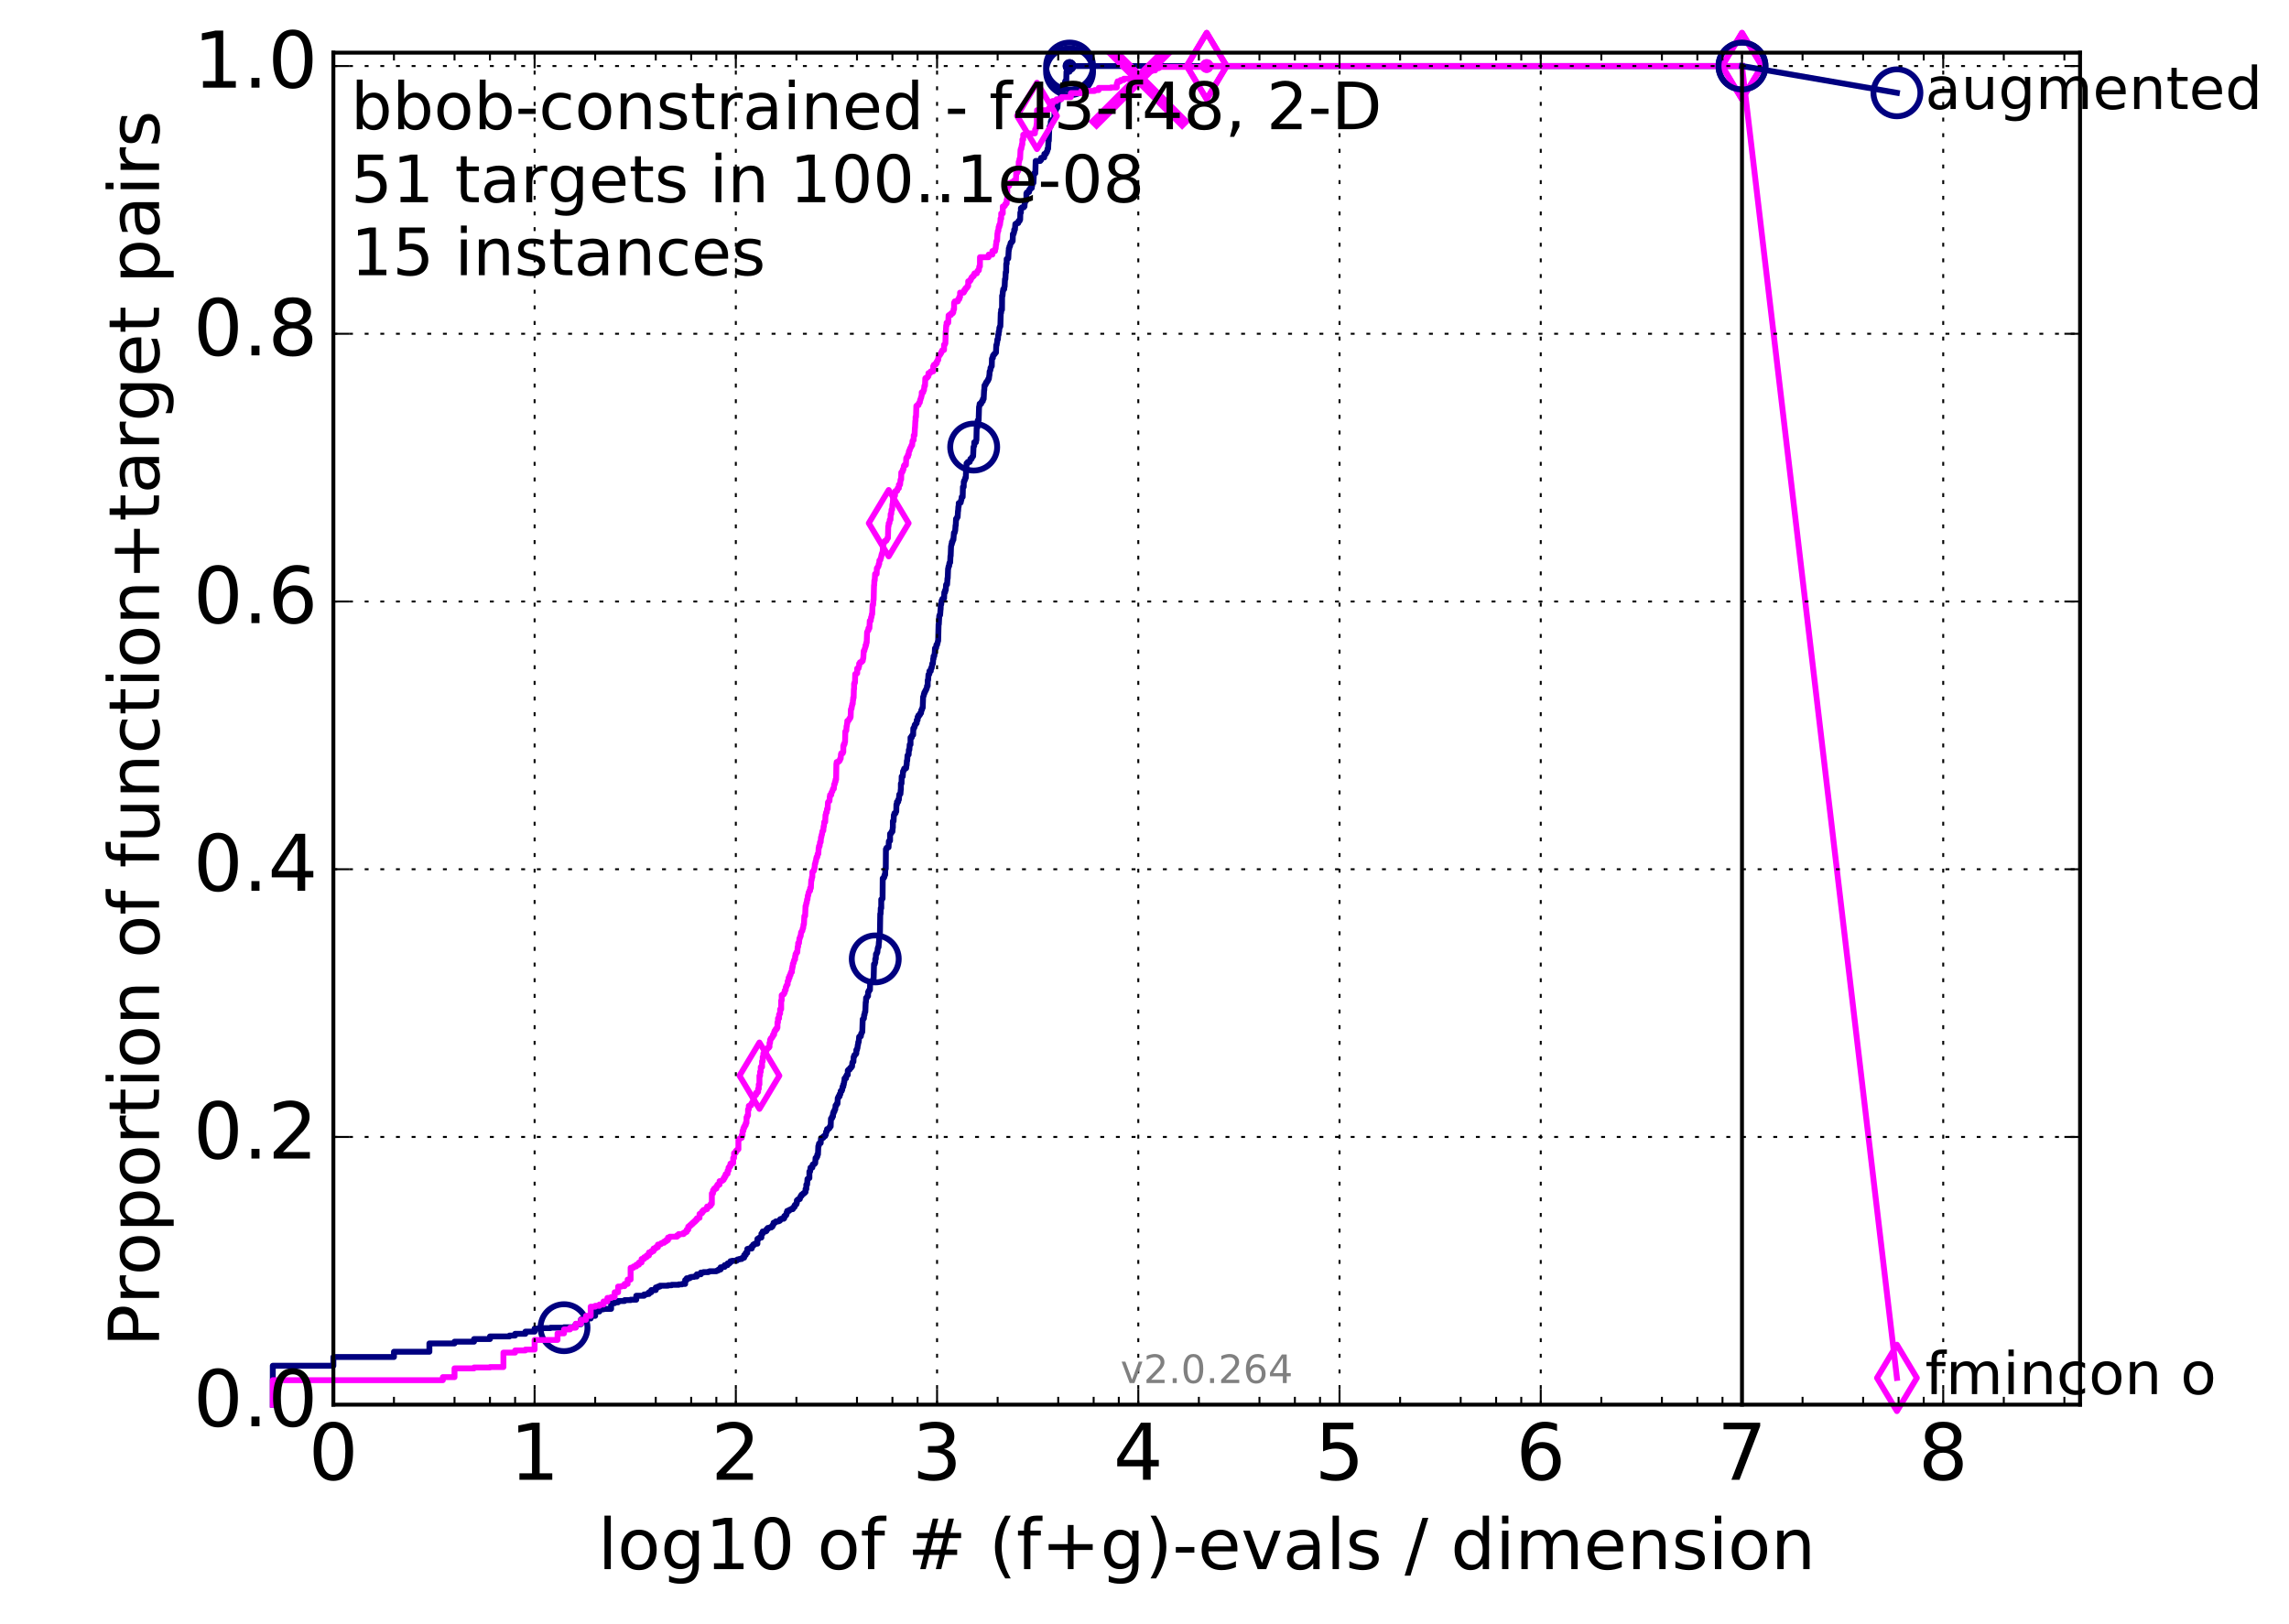 <?xml version="1.0" encoding="utf-8" standalone="no"?>
<!DOCTYPE svg PUBLIC "-//W3C//DTD SVG 1.1//EN"
  "http://www.w3.org/Graphics/SVG/1.1/DTD/svg11.dtd">
<!-- Created with matplotlib (http://matplotlib.org/) -->
<svg height="415pt" version="1.1" viewBox="0 0 585 415" width="585pt" xmlns="http://www.w3.org/2000/svg" xmlns:xlink="http://www.w3.org/1999/xlink">
 <defs>
  <style type="text/css">
*{stroke-linecap:butt;stroke-linejoin:round;stroke-miterlimit:100000;}
  </style>
 </defs>
 <g id="figure_1">
  <g id="patch_1">
   <path d="M 0 415.456 
L 585.401 415.456 
L 585.401 0 
L 0 0 
z
" style="fill:#ffffff;"/>
  </g>
  <g id="axes_1">
   <g id="patch_2">
    <path d="M 85.2 359.056 
L 531.6 359.056 
L 531.6 13.456 
L 85.2 13.456 
z
" style="fill:#ffffff;"/>
   </g>
   <g id="line2d_1">
    <defs>
     <path d="M 0 1.5 
C 0.398 1.5 0.779 1.342 1.061 1.061 
C 1.342 0.779 1.5 0.398 1.5 0 
C 1.5 -0.398 1.342 -0.779 1.061 -1.061 
C 0.779 -1.342 0.398 -1.5 0 -1.5 
C -0.398 -1.5 -0.779 -1.342 -1.061 -1.061 
C -1.342 -0.779 -1.5 -0.398 -1.5 0 
C -1.5 0.398 -1.342 0.779 -1.061 1.061 
C -0.779 1.342 -0.398 1.5 0 1.5 
z
" id="m8962ab5cb7" style="stroke:#000080;stroke-width:0.5;"/>
    </defs>
    <g>
     <use style="fill:#000080;stroke:#000080;stroke-width:0.5;" x="273.351" xlink:href="#m8962ab5cb7" y="16.878"/>
     <use style="fill:#000080;stroke:#000080;stroke-width:0.5;" x="273.351" xlink:href="#m8962ab5cb7" y="16.878"/>
    </g>
   </g>
   <g id="line2d_2">
    <path d="M 69.718 359.056 
L 69.718 349.104 
L 85.2 349.104 
L 85.2 346.868 
L 100.682 346.868 
L 100.682 345.526 
L 109.738 345.526 
L 109.738 343.401 
L 116.163 343.401 
L 116.163 342.954 
L 121.147 342.954 
L 121.147 342.283 
L 125.219 342.283 
L 125.219 341.612 
L 130.203 341.612 
L 130.203 341.388 
L 131.645 341.388 
L 131.645 340.941 
L 134.275 340.941 
L 134.275 340.382 
L 136.629 340.382 
L 136.629 339.599 
L 138.757 339.599 
L 138.757 339.487 
L 140.701 339.487 
L 140.701 339.376 
L 144.144 339.376 
L 144.144 339.264 
L 147.126 339.264 
L 147.126 338.481 
L 148.48 338.481 
L 148.48 337.251 
L 149.757 337.251 
L 149.757 337.027 
L 150.964 337.027 
L 150.964 336.356 
L 152.11 336.356 
L 152.11 335.238 
L 153.2 335.238 
L 153.2 334.679 
L 154.239 334.679 
L 154.239 334.567 
L 156.182 334.567 
L 156.182 333.113 
L 157.094 333.113 
L 157.094 332.89 
L 157.97 332.89 
L 157.97 332.554 
L 159.625 332.554 
L 159.625 332.331 
L 161.166 332.331 
L 161.166 332.219 
L 162.608 332.219 
L 162.608 331.212 
L 164.609 331.212 
L 164.609 330.877 
L 165.238 330.877 
L 165.238 330.765 
L 165.85 330.765 
L 165.85 330.318 
L 166.446 330.318 
L 166.446 329.759 
L 167.592 329.759 
L 167.592 329.088 
L 168.143 329.088 
L 168.143 328.864 
L 168.681 328.864 
L 168.681 328.641 
L 170.713 328.641 
L 170.713 328.529 
L 171.664 328.529 
L 171.664 328.417 
L 173.452 328.417 
L 173.452 328.305 
L 174.295 328.305 
L 174.295 328.193 
L 175.107 328.193 
L 175.107 327.187 
L 175.502 327.187 
L 175.502 326.74 
L 176.272 326.74 
L 176.272 326.516 
L 176.648 326.516 
L 176.648 326.404 
L 177.38 326.404 
L 177.38 326.292 
L 178.089 326.292 
L 178.089 325.733 
L 179.112 325.733 
L 179.112 325.286 
L 179.769 325.286 
L 179.769 325.174 
L 181.028 325.174 
L 181.028 325.062 
L 181.332 325.062 
L 181.332 324.95 
L 183.073 324.95 
L 183.073 324.839 
L 183.351 324.839 
L 183.351 324.727 
L 183.625 324.727 
L 183.625 324.503 
L 184.163 324.503 
L 184.163 323.944 
L 184.688 323.944 
L 184.688 323.832 
L 185.202 323.832 
L 185.202 323.385 
L 185.951 323.385 
L 185.951 322.938 
L 186.436 322.938 
L 186.436 322.714 
L 186.675 322.714 
L 186.675 322.378 
L 187.145 322.378 
L 187.145 322.267 
L 188.279 322.267 
L 188.279 322.043 
L 188.499 322.043 
L 188.499 321.931 
L 188.933 321.931 
L 188.933 321.819 
L 189.568 321.819 
L 189.568 321.596 
L 189.776 321.596 
L 189.776 321.484 
L 190.186 321.484 
L 190.186 320.813 
L 190.588 320.813 
L 190.588 320.254 
L 190.984 320.254 
L 190.984 319.247 
L 191.372 319.247 
L 191.372 319.136 
L 192.129 319.136 
L 192.129 318.576 
L 192.315 318.576 
L 192.315 318.465 
L 192.499 318.465 
L 192.499 318.129 
L 192.862 318.129 
L 192.862 317.905 
L 193.571 317.905 
L 193.571 316.675 
L 193.917 316.675 
L 193.917 316.452 
L 194.088 316.452 
L 194.088 316.34 
L 194.594 316.34 
L 194.594 315.334 
L 194.925 315.334 
L 194.925 314.774 
L 195.731 314.774 
L 195.731 314.663 
L 195.889 314.663 
L 195.889 314.215 
L 196.202 314.215 
L 196.202 313.88 
L 196.662 313.88 
L 196.662 313.768 
L 197.113 313.768 
L 197.113 313.544 
L 197.409 313.544 
L 197.409 313.209 
L 197.556 313.209 
L 197.556 312.985 
L 197.701 312.985 
L 197.701 312.538 
L 197.989 312.538 
L 197.989 312.426 
L 198.274 312.426 
L 198.274 312.203 
L 198.97 312.203 
L 198.97 312.091 
L 199.242 312.091 
L 199.242 311.979 
L 199.377 311.979 
L 199.377 311.643 
L 199.644 311.643 
L 199.644 311.532 
L 200.3 311.532 
L 200.3 311.42 
L 200.428 311.42 
L 200.428 310.861 
L 200.684 310.861 
L 200.684 310.637 
L 200.936 310.637 
L 200.936 310.302 
L 201.061 310.302 
L 201.061 309.854 
L 201.185 309.854 
L 201.185 309.519 
L 201.676 309.519 
L 201.676 309.295 
L 201.918 309.295 
L 201.918 309.183 
L 202.157 309.183 
L 202.157 309.071 
L 202.627 309.071 
L 202.627 308.736 
L 202.743 308.736 
L 202.743 308.624 
L 202.973 308.624 
L 202.973 308.512 
L 203.087 308.512 
L 203.087 308.065 
L 203.201 308.065 
L 203.201 307.953 
L 203.314 307.953 
L 203.314 307.841 
L 203.539 307.841 
L 203.539 307.506 
L 203.65 307.506 
L 203.65 306.835 
L 203.871 306.835 
L 203.871 306.611 
L 204.09 306.611 
L 204.09 306.5 
L 204.415 306.5 
L 204.522 305.94 
L 204.628 305.94 
L 204.628 305.717 
L 204.84 305.717 
L 204.84 305.381 
L 205.05 305.381 
L 205.05 305.27 
L 205.258 305.27 
L 205.258 305.046 
L 205.463 305.046 
L 205.463 304.934 
L 205.667 304.934 
L 205.667 304.71 
L 205.87 304.71 
L 205.87 303.928 
L 206.07 303.928 
L 206.07 302.809 
L 206.268 302.809 
L 206.367 301.356 
L 206.563 301.356 
L 206.66 301.132 
L 206.854 301.132 
L 206.854 299.455 
L 207.045 299.455 
L 207.141 298.448 
L 207.611 298.448 
L 207.704 297.666 
L 207.888 297.666 
L 207.888 297.554 
L 208.162 297.554 
L 208.162 297.33 
L 208.343 297.33 
L 208.433 295.988 
L 208.701 295.988 
L 208.701 295.653 
L 208.877 295.653 
L 208.877 295.094 
L 209.052 295.094 
L 209.139 292.969 
L 209.226 292.969 
L 209.313 292.298 
L 209.57 292.298 
L 209.57 292.186 
L 209.74 292.186 
L 209.824 290.956 
L 209.992 290.956 
L 209.992 290.844 
L 210.406 290.844 
L 210.406 290.509 
L 210.57 290.509 
L 210.57 290.397 
L 210.894 290.397 
L 210.894 290.062 
L 211.054 290.062 
L 211.133 289.279 
L 211.292 289.279 
L 211.371 288.608 
L 211.76 288.608 
L 211.838 288.384 
L 211.991 288.384 
L 212.067 287.937 
L 212.295 287.937 
L 212.37 285.924 
L 212.445 285.924 
L 212.445 285.812 
L 212.669 285.812 
L 212.669 285.365 
L 212.891 285.365 
L 212.891 284.582 
L 213.037 284.582 
L 213.037 284.135 
L 213.255 284.135 
L 213.327 283.576 
L 213.471 283.576 
L 213.542 282.569 
L 213.755 282.569 
L 213.826 282.122 
L 214.036 282.122 
L 214.106 280.668 
L 214.175 280.668 
L 214.175 280.557 
L 214.314 280.557 
L 214.314 280.221 
L 214.588 280.221 
L 214.588 279.662 
L 214.791 279.662 
L 214.859 278.879 
L 215.126 278.879 
L 215.126 278.544 
L 215.259 278.544 
L 215.325 277.761 
L 215.521 277.761 
L 215.521 277.202 
L 215.652 277.202 
L 215.716 276.531 
L 215.781 276.531 
L 215.846 275.636 
L 216.228 275.636 
L 216.228 275.077 
L 216.355 275.077 
L 216.417 274.742 
L 216.667 274.742 
L 216.667 273.624 
L 216.852 273.624 
L 216.852 273.4 
L 217.158 273.4 
L 217.218 273.064 
L 217.279 273.064 
L 217.279 272.953 
L 217.519 272.953 
L 217.519 272.729 
L 217.638 272.729 
L 217.638 272.617 
L 217.757 272.617 
L 217.816 271.723 
L 217.875 271.723 
L 217.875 271.499 
L 217.992 271.499 
L 217.992 271.387 
L 218.108 271.387 
L 218.167 270.157 
L 218.282 270.157 
L 218.34 269.71 
L 218.455 269.71 
L 218.455 269.598 
L 218.626 269.598 
L 218.626 269.486 
L 218.739 269.486 
L 218.796 269.263 
L 218.852 269.263 
L 218.852 268.368 
L 219.02 268.368 
L 219.076 267.921 
L 219.132 267.921 
L 219.242 267.026 
L 219.298 267.026 
L 219.353 266.355 
L 219.463 266.355 
L 219.572 265.013 
L 219.68 265.013 
L 219.68 264.901 
L 220.003 264.901 
L 220.11 264.119 
L 220.216 264.119 
L 220.322 263.783 
L 220.374 263.783 
L 220.479 260.54 
L 220.636 260.54 
L 220.636 260.317 
L 220.791 260.317 
L 220.842 259.422 
L 220.945 259.422 
L 221.047 258.639 
L 221.149 258.639 
L 221.25 256.179 
L 221.301 256.179 
L 221.351 255.061 
L 221.551 255.061 
L 221.651 254.614 
L 221.849 254.614 
L 221.849 253.607 
L 221.996 253.607 
L 221.996 253.272 
L 222.142 253.272 
L 222.142 253.048 
L 222.335 253.048 
L 222.383 251.147 
L 222.717 251.147 
L 222.717 250.924 
L 223.092 250.924 
L 223.185 250.141 
L 223.278 250.141 
L 223.37 246.451 
L 223.553 246.451 
L 223.644 246.003 
L 223.689 246.003 
L 223.689 245.109 
L 223.825 245.109 
L 223.87 243.879 
L 223.959 243.879 
L 223.959 243.767 
L 224.093 243.767 
L 224.093 243.431 
L 224.226 243.431 
L 224.315 242.425 
L 224.359 242.425 
L 224.403 242.09 
L 224.534 242.09 
L 224.621 240.748 
L 224.664 240.748 
L 224.708 238.847 
L 224.88 238.847 
L 224.966 233.591 
L 225.051 233.591 
L 225.094 232.137 
L 225.221 232.137 
L 225.221 229.901 
L 225.432 229.901 
L 225.432 229.677 
L 225.557 229.677 
L 225.599 224.533 
L 225.682 224.533 
L 225.682 224.422 
L 225.888 224.422 
L 225.888 224.198 
L 226.011 224.198 
L 226.052 223.639 
L 226.214 223.639 
L 226.254 222.073 
L 226.375 222.073 
L 226.415 217.041 
L 226.575 217.041 
L 226.575 216.706 
L 226.852 216.706 
L 226.852 216.594 
L 227.087 216.594 
L 227.165 215.028 
L 227.242 215.028 
L 227.242 214.917 
L 227.473 214.917 
L 227.473 213.127 
L 227.587 213.127 
L 227.587 213.016 
L 227.777 213.016 
L 227.852 212.568 
L 228.076 212.568 
L 228.151 211.562 
L 228.188 211.562 
L 228.188 209.885 
L 228.372 209.885 
L 228.446 208.319 
L 228.555 208.319 
L 228.592 207.872 
L 228.881 207.872 
L 228.988 207.424 
L 229.059 207.424 
L 229.095 205.635 
L 229.237 205.635 
L 229.237 204.964 
L 229.553 204.964 
L 229.553 204.405 
L 229.726 204.405 
L 229.83 203.063 
L 229.933 203.063 
L 229.933 202.952 
L 230.12 202.952 
L 230.205 201.833 
L 230.239 201.833 
L 230.239 200.268 
L 230.407 200.268 
L 230.441 198.479 
L 230.707 198.479 
L 230.79 197.137 
L 230.905 197.137 
L 231.003 196.689 
L 231.084 196.689 
L 231.084 196.466 
L 231.455 196.466 
L 231.455 196.354 
L 231.583 196.354 
L 231.662 195.571 
L 231.71 195.571 
L 231.773 194.453 
L 231.852 194.453 
L 231.93 193.111 
L 232.055 193.111 
L 232.071 192.887 
L 232.226 192.887 
L 232.272 191.657 
L 232.411 191.657 
L 232.487 190.316 
L 232.7 190.316 
L 232.7 188.526 
L 233.016 188.526 
L 233.016 188.079 
L 233.135 188.079 
L 233.194 187.855 
L 233.371 187.855 
L 233.415 186.178 
L 233.605 186.178 
L 233.605 185.843 
L 233.749 185.843 
L 233.778 185.283 
L 233.951 185.283 
L 233.951 185.06 
L 234.122 185.06 
L 234.122 184.836 
L 234.277 184.836 
L 234.291 184.053 
L 234.516 184.053 
L 234.516 183.271 
L 234.738 183.271 
L 234.738 182.823 
L 235.04 182.823 
L 235.04 182.6 
L 235.176 182.6 
L 235.176 182.264 
L 235.391 182.264 
L 235.472 181.482 
L 235.605 181.482 
L 235.711 180.922 
L 235.816 180.922 
L 235.921 178.127 
L 235.935 178.127 
L 236.026 177.903 
L 236.052 177.903 
L 236.13 177.344 
L 236.234 177.344 
L 236.234 177.009 
L 236.362 177.009 
L 236.465 176.561 
L 236.592 176.561 
L 236.643 176.226 
L 236.744 176.226 
L 236.845 175.89 
L 236.87 175.89 
L 236.921 175.331 
L 237.083 175.331 
L 237.095 173.878 
L 237.194 173.878 
L 237.293 172.424 
L 237.392 172.424 
L 237.392 172.312 
L 237.514 172.312 
L 237.538 171.529 
L 237.877 171.529 
L 237.949 170.746 
L 238.116 170.746 
L 238.21 169.964 
L 238.258 169.964 
L 238.258 169.628 
L 238.422 169.628 
L 238.492 168.398 
L 238.586 168.398 
L 238.586 167.727 
L 238.771 167.727 
L 238.863 167.056 
L 238.886 167.056 
L 238.955 165.714 
L 239.046 165.714 
L 239.046 165.603 
L 239.25 165.603 
L 239.318 164.82 
L 239.497 164.82 
L 239.564 164.373 
L 239.608 164.373 
L 239.719 163.813 
L 239.763 163.813 
L 239.873 159.564 
L 239.939 159.564 
L 240.048 157.44 
L 240.113 157.44 
L 240.113 157.216 
L 240.265 157.216 
L 240.372 155.762 
L 240.394 155.762 
L 240.437 154.532 
L 240.544 154.532 
L 240.65 153.526 
L 240.798 153.526 
L 240.84 153.078 
L 241.111 153.078 
L 241.111 152.967 
L 241.277 152.967 
L 241.339 151.401 
L 241.543 151.401 
L 241.543 150.842 
L 241.706 150.842 
L 241.786 149.5 
L 241.827 149.5 
L 241.827 149.388 
L 242.047 149.388 
L 242.146 147.823 
L 242.206 147.823 
L 242.304 145.363 
L 242.344 145.363 
L 242.422 144.804 
L 242.461 144.804 
L 242.461 144.692 
L 242.578 144.692 
L 242.617 144.021 
L 242.695 144.021 
L 242.695 143.797 
L 242.83 143.797 
L 242.906 142.12 
L 242.964 142.12 
L 243.059 139.66 
L 243.078 139.66 
L 243.173 139.101 
L 243.268 139.101 
L 243.268 138.541 
L 243.437 138.541 
L 243.511 137.982 
L 243.66 137.982 
L 243.771 136.529 
L 243.789 136.529 
L 243.789 136.193 
L 243.973 136.193 
L 244.082 135.634 
L 244.118 135.634 
L 244.209 134.292 
L 244.263 134.292 
L 244.335 132.615 
L 244.514 132.615 
L 244.603 132.168 
L 244.745 132.168 
L 244.833 130.602 
L 244.868 130.602 
L 244.938 129.484 
L 245.008 129.484 
L 245.026 128.589 
L 245.32 128.589 
L 245.32 128.477 
L 245.525 128.477 
L 245.627 127.806 
L 245.695 127.806 
L 245.78 127.024 
L 246.031 127.024 
L 246.097 124.452 
L 246.296 124.452 
L 246.312 123.11 
L 246.444 123.11 
L 246.444 122.774 
L 246.558 122.774 
L 246.623 122.551 
L 246.671 122.551 
L 246.704 122.104 
L 246.833 122.104 
L 246.913 119.755 
L 246.961 119.755 
L 247.025 118.413 
L 247.326 118.413 
L 247.326 118.078 
L 247.838 118.078 
L 247.946 117.631 
L 248.007 117.631 
L 248.007 117.295 
L 248.31 117.295 
L 248.415 116.848 
L 248.534 116.848 
L 248.564 116.624 
L 248.698 116.624 
L 248.801 114.276 
L 248.845 114.276 
L 248.933 113.94 
L 248.991 113.94 
L 248.991 113.046 
L 249.425 113.046 
L 249.482 112.487 
L 249.539 112.487 
L 249.61 109.244 
L 249.808 109.244 
L 249.878 107.455 
L 250.109 107.455 
L 250.219 103.988 
L 250.275 103.988 
L 250.371 103.205 
L 250.765 103.205 
L 250.866 102.646 
L 250.993 102.646 
L 250.993 102.535 
L 251.186 102.535 
L 251.192 101.975 
L 251.396 101.975 
L 251.508 99.739 
L 251.547 99.739 
L 251.612 98.509 
L 251.715 98.509 
L 251.715 98.397 
L 251.87 98.397 
L 251.87 98.062 
L 252.023 98.062 
L 252.023 97.726 
L 252.239 97.726 
L 252.339 97.279 
L 252.527 97.279 
L 252.577 96.832 
L 252.725 96.832 
L 252.836 95.937 
L 252.861 95.937 
L 252.922 94.931 
L 252.995 94.931 
L 253.068 94.595 
L 253.117 94.595 
L 253.141 94.036 
L 253.25 94.036 
L 253.346 93.589 
L 253.466 93.589 
L 253.514 91.688 
L 253.597 91.688 
L 253.597 91.464 
L 253.763 91.464 
L 253.763 90.905 
L 253.892 90.905 
L 253.986 90.569 
L 254.195 90.569 
L 254.229 90.346 
L 254.344 90.346 
L 254.436 90.122 
L 254.539 90.122 
L 254.618 88.221 
L 254.709 88.221 
L 254.81 87.55 
L 254.833 87.55 
L 254.889 86.767 
L 255.023 86.767 
L 255.123 85.537 
L 255.212 85.537 
L 255.245 84.755 
L 255.333 84.755 
L 255.42 83.748 
L 255.519 83.748 
L 255.551 83.413 
L 255.66 83.413 
L 255.768 79.946 
L 255.854 79.946 
L 255.865 79.164 
L 256.078 79.164 
L 256.11 75.585 
L 256.216 75.585 
L 256.3 74.467 
L 256.342 74.467 
L 256.395 73.908 
L 256.645 73.908 
L 256.697 73.237 
L 256.758 73.237 
L 256.841 71.336 
L 256.943 71.336 
L 257.035 69.547 
L 257.137 69.547 
L 257.167 67.422 
L 257.278 67.422 
L 257.278 66.192 
L 257.558 66.192 
L 257.558 66.08 
L 257.677 66.08 
L 257.786 64.067 
L 257.825 64.067 
L 257.825 63.508 
L 257.943 63.508 
L 257.992 62.949 
L 258.137 62.949 
L 258.234 62.278 
L 258.301 62.278 
L 258.301 62.055 
L 258.493 62.055 
L 258.493 61.831 
L 258.674 61.831 
L 258.674 61.607 
L 258.806 61.607 
L 258.862 59.818 
L 259.049 59.818 
L 259.123 59.371 
L 259.179 59.371 
L 259.197 58.7 
L 259.381 58.7 
L 259.491 57.246 
L 259.781 57.246 
L 259.808 57.023 
L 260.226 57.023 
L 260.323 56.463 
L 260.585 56.463 
L 260.585 56.128 
L 260.724 56.128 
L 260.767 54.339 
L 260.913 54.339 
L 260.913 53.221 
L 261.177 53.221 
L 261.177 52.997 
L 261.658 52.997 
L 261.732 52.773 
L 261.831 52.773 
L 261.909 51.543 
L 262.108 51.543 
L 262.108 51.208 
L 262.314 51.208 
L 262.314 49.419 
L 262.431 49.419 
L 262.431 49.195 
L 262.811 49.195 
L 262.811 49.083 
L 263.007 49.083 
L 263.007 48.524 
L 263.224 48.524 
L 263.316 48.077 
L 263.682 48.077 
L 263.758 47.406 
L 263.81 47.406 
L 263.84 46.847 
L 263.953 46.847 
L 263.953 46.735 
L 264.109 46.735 
L 264.212 44.834 
L 264.235 44.834 
L 264.293 44.275 
L 264.6 44.275 
L 264.687 41.144 
L 265.863 41.144 
L 265.863 40.92 
L 266.061 40.92 
L 266.061 40.361 
L 266.431 40.361 
L 266.431 40.249 
L 266.881 40.249 
L 266.901 39.355 
L 267.303 39.355 
L 267.406 38.907 
L 267.552 38.907 
L 267.641 38.46 
L 267.704 38.46 
L 267.723 38.013 
L 267.868 38.013 
L 267.956 36 
L 268.043 36 
L 268.142 33.092 
L 268.173 33.092 
L 268.269 32.31 
L 268.501 32.31 
L 268.553 31.08 
L 268.644 31.08 
L 268.674 30.744 
L 269.031 30.744 
L 269.031 30.632 
L 269.182 30.632 
L 269.274 30.297 
L 269.432 30.297 
L 269.502 28.731 
L 269.595 28.731 
L 269.595 28.508 
L 269.78 28.508 
L 269.826 27.949 
L 269.906 27.949 
L 269.906 27.725 
L 270.083 27.725 
L 270.083 27.501 
L 270.247 27.501 
L 270.342 26.159 
L 270.382 26.159 
L 270.382 25.488 
L 270.803 25.488 
L 270.803 25.377 
L 271.049 25.377 
L 271.152 24.706 
L 271.421 24.706 
L 271.448 23.252 
L 271.581 23.252 
L 271.581 23.028 
L 271.719 23.028 
L 271.766 22.469 
L 271.929 22.469 
L 271.97 21.798 
L 272.137 21.798 
L 272.183 20.904 
L 272.266 20.904 
L 272.266 20.68 
L 272.506 20.68 
L 272.557 18.332 
L 273.351 18.332 
L 273.351 16.878 
L 445.2 16.878 
L 445.2 16.878 
" style="fill:none;stroke:#000080;stroke-linecap:square;stroke-width:1.5;"/>
   </g>
   <g id="line2d_3">
    <defs>
     <path d="M 0 6 
C 1.591 6 3.117 5.368 4.243 4.243 
C 5.368 3.117 6 1.591 6 0 
C 6 -1.591 5.368 -3.117 4.243 -4.243 
C 3.117 -5.368 1.591 -6 0 -6 
C -1.591 -6 -3.117 -5.368 -4.243 -4.243 
C -5.368 -3.117 -6 -1.591 -6 0 
C -6 1.591 -5.368 3.117 -4.243 4.243 
C -3.117 5.368 -1.591 6 0 6 
z
" id="m951e44f7c3" style="stroke:#000080;stroke-width:1.5;"/>
    </defs>
    <g>
     <use style="fill:none;stroke:#000080;stroke-width:1.5;" x="144.144" xlink:href="#m951e44f7c3" y="339.376"/>
     <use style="fill:none;stroke:#000080;stroke-width:1.5;" x="223.689" xlink:href="#m951e44f7c3" y="245.109"/>
     <use style="fill:none;stroke:#000080;stroke-width:1.5;" x="248.845" xlink:href="#m951e44f7c3" y="114.276"/>
     <use style="fill:none;stroke:#000080;stroke-width:1.5;" x="273.351" xlink:href="#m951e44f7c3" y="18.332"/>
     <use style="fill:none;stroke:#000080;stroke-width:1.5;" x="273.351" xlink:href="#m951e44f7c3" y="16.878"/>
     <use style="fill:none;stroke:#000080;stroke-width:1.5;" x="445.2" xlink:href="#m951e44f7c3" y="16.878"/>
    </g>
   </g>
   <g id="line2d_4"/>
   <g id="line2d_5">
    <defs>
     <path d="M 0 1.5 
C 0.398 1.5 0.779 1.342 1.061 1.061 
C 1.342 0.779 1.5 0.398 1.5 0 
C 1.5 -0.398 1.342 -0.779 1.061 -1.061 
C 0.779 -1.342 0.398 -1.5 0 -1.5 
C -0.398 -1.5 -0.779 -1.342 -1.061 -1.061 
C -1.342 -0.779 -1.5 -0.398 -1.5 0 
C -1.5 0.398 -1.342 0.779 -1.061 1.061 
C -0.779 1.342 -0.398 1.5 0 1.5 
z
" id="m68c13df1fe" style="stroke:#ff00ff;stroke-width:0.5;"/>
    </defs>
    <g>
     <use style="fill:#ff00ff;stroke:#ff00ff;stroke-width:0.5;" x="308.393" xlink:href="#m68c13df1fe" y="16.878"/>
     <use style="fill:#ff00ff;stroke:#ff00ff;stroke-width:0.5;" x="308.393" xlink:href="#m68c13df1fe" y="16.878"/>
    </g>
   </g>
   <g id="line2d_6">
    <path d="M 69.718 359.056 
L 69.718 352.794 
L 113.181 352.794 
L 113.181 352.011 
L 116.163 352.011 
L 116.163 349.775 
L 121.147 349.775 
L 121.147 349.551 
L 125.219 349.551 
L 125.219 349.44 
L 128.662 349.44 
L 128.662 345.749 
L 131.645 345.749 
L 131.645 345.19 
L 134.275 345.19 
L 134.275 344.967 
L 136.629 344.967 
L 136.629 342.507 
L 142.489 342.507 
L 142.489 340.829 
L 144.144 340.829 
L 144.144 339.823 
L 145.685 339.823 
L 145.685 339.376 
L 147.126 339.376 
L 147.126 338.369 
L 148.48 338.369 
L 148.48 337.363 
L 149.757 337.363 
L 149.757 336.356 
L 150.964 336.356 
L 150.964 334.008 
L 152.11 334.008 
L 152.11 333.784 
L 153.2 333.784 
L 153.2 333.449 
L 154.239 333.449 
L 154.239 332.666 
L 155.232 332.666 
L 155.232 331.772 
L 156.182 331.772 
L 156.182 331.548 
L 157.094 331.548 
L 157.094 330.318 
L 157.97 330.318 
L 157.97 328.864 
L 158.813 328.864 
L 158.813 328.752 
L 159.625 328.752 
L 159.625 328.193 
L 160.409 328.193 
L 160.409 327.075 
L 161.166 327.075 
L 161.166 324.056 
L 161.899 324.056 
L 161.899 323.72 
L 162.608 323.72 
L 162.608 323.273 
L 163.295 323.273 
L 163.295 322.714 
L 163.962 322.714 
L 163.962 321.819 
L 164.609 321.819 
L 164.609 321.372 
L 165.238 321.372 
L 165.238 320.925 
L 165.85 320.925 
L 165.85 320.142 
L 166.446 320.142 
L 166.446 319.806 
L 167.026 319.806 
L 167.026 319.136 
L 167.592 319.136 
L 167.592 318.8 
L 168.143 318.8 
L 168.143 318.129 
L 168.681 318.129 
L 168.681 318.017 
L 168.946 318.017 
L 168.946 317.794 
L 169.207 317.794 
L 169.207 317.682 
L 169.72 317.682 
L 169.72 317.346 
L 170.222 317.346 
L 170.222 317.011 
L 170.713 317.011 
L 170.713 316.34 
L 171.194 316.34 
L 171.194 316.116 
L 173.018 316.116 
L 173.018 315.781 
L 173.452 315.781 
L 173.452 315.445 
L 174.704 315.445 
L 174.704 315.11 
L 175.107 315.11 
L 175.107 314.886 
L 175.502 314.886 
L 175.502 314.327 
L 175.891 314.327 
L 175.891 313.544 
L 176.272 313.544 
L 176.272 313.209 
L 176.648 313.209 
L 176.648 312.873 
L 177.017 312.873 
L 177.017 312.538 
L 177.38 312.538 
L 177.38 312.203 
L 177.738 312.203 
L 177.738 311.867 
L 178.089 311.867 
L 178.089 311.42 
L 178.436 311.42 
L 178.436 311.308 
L 178.777 311.308 
L 178.777 310.302 
L 179.112 310.302 
L 179.112 310.078 
L 179.443 310.078 
L 179.443 309.631 
L 179.769 309.631 
L 179.769 309.295 
L 180.091 309.295 
L 180.091 309.183 
L 180.408 309.183 
L 180.408 309.071 
L 180.72 309.071 
L 180.72 308.401 
L 181.332 308.401 
L 181.332 308.177 
L 181.632 308.177 
L 181.632 307.73 
L 181.928 307.73 
L 181.928 305.046 
L 182.22 305.046 
L 182.22 304.263 
L 182.508 304.263 
L 182.508 303.816 
L 183.073 303.816 
L 183.073 303.257 
L 183.351 303.257 
L 183.351 302.809 
L 183.895 302.809 
L 183.895 301.915 
L 184.427 301.915 
L 184.427 301.803 
L 184.688 301.803 
L 184.688 301.579 
L 184.947 301.579 
L 184.947 301.132 
L 185.202 301.132 
L 185.202 300.685 
L 185.454 300.685 
L 185.454 300.126 
L 185.704 300.126 
L 185.704 300.014 
L 185.951 300.014 
L 185.951 299.231 
L 186.195 299.231 
L 186.195 298.448 
L 186.436 298.448 
L 186.436 298.113 
L 186.675 298.113 
L 186.675 297.442 
L 186.911 297.442 
L 186.911 297.33 
L 187.377 297.33 
L 187.377 295.988 
L 187.606 295.988 
L 187.606 294.758 
L 187.833 294.758 
L 187.833 294.646 
L 188.057 294.646 
L 188.057 294.199 
L 188.279 294.199 
L 188.279 293.975 
L 188.499 293.975 
L 188.499 293.752 
L 188.717 293.752 
L 188.717 291.292 
L 188.933 291.292 
L 188.933 291.068 
L 189.147 291.068 
L 189.147 290.956 
L 189.359 290.956 
L 189.359 290.844 
L 189.568 290.844 
L 189.568 290.173 
L 189.776 290.173 
L 189.776 289.055 
L 189.982 289.055 
L 189.982 288.384 
L 190.186 288.384 
L 190.186 287.937 
L 190.388 287.937 
L 190.388 287.601 
L 190.588 287.601 
L 190.588 287.042 
L 190.787 287.042 
L 190.787 285.589 
L 190.984 285.589 
L 190.984 285.141 
L 191.179 285.141 
L 191.179 283.576 
L 191.372 283.576 
L 191.372 282.681 
L 191.564 282.681 
L 191.564 282.569 
L 191.942 282.569 
L 191.942 282.234 
L 192.129 282.234 
L 192.129 281.899 
L 192.315 281.899 
L 192.315 281.675 
L 192.499 281.675 
L 192.499 280.78 
L 192.681 280.78 
L 192.681 280.221 
L 192.862 280.221 
L 192.862 279.886 
L 193.219 279.886 
L 193.219 279.327 
L 193.571 279.327 
L 193.571 279.103 
L 193.745 279.103 
L 193.745 278.32 
L 193.917 278.32 
L 193.917 277.202 
L 194.088 277.202 
L 194.088 274.965 
L 194.258 274.965 
L 194.258 273.959 
L 194.427 273.959 
L 194.427 272.729 
L 194.76 272.729 
L 194.76 271.275 
L 194.925 271.275 
L 194.925 270.157 
L 195.088 270.157 
L 195.088 269.263 
L 195.412 269.263 
L 195.412 268.815 
L 195.572 268.815 
L 195.572 268.703 
L 195.731 268.703 
L 195.731 268.592 
L 195.889 268.592 
L 195.889 268.256 
L 196.046 268.256 
L 196.046 267.921 
L 196.356 267.921 
L 196.356 267.809 
L 196.51 267.809 
L 196.51 267.585 
L 196.662 267.585 
L 196.662 266.579 
L 196.813 266.579 
L 196.813 265.796 
L 196.964 265.796 
L 196.964 265.461 
L 197.113 265.461 
L 197.113 265.349 
L 197.262 265.349 
L 197.262 265.125 
L 197.409 265.125 
L 197.409 264.901 
L 197.556 264.901 
L 197.556 264.454 
L 197.846 264.454 
L 197.846 263.783 
L 197.989 263.783 
L 197.989 263.448 
L 198.132 263.448 
L 198.132 263.336 
L 198.274 263.336 
L 198.274 263 
L 198.555 263 
L 198.555 262.665 
L 198.694 262.665 
L 198.694 261.323 
L 198.832 261.323 
L 198.832 260.317 
L 199.106 260.317 
L 199.106 259.31 
L 199.242 259.31 
L 199.242 259.087 
L 199.377 259.087 
L 199.377 257.968 
L 199.644 257.968 
L 199.644 255.732 
L 199.777 255.732 
L 199.777 254.39 
L 199.909 254.39 
L 199.909 254.278 
L 200.04 254.278 
L 200.04 254.166 
L 200.3 254.166 
L 200.3 253.943 
L 200.428 253.943 
L 200.428 253.719 
L 200.556 253.719 
L 200.556 253.16 
L 200.684 253.16 
L 200.684 253.048 
L 200.81 253.048 
L 200.81 252.377 
L 200.936 252.377 
L 200.936 252.042 
L 201.061 252.042 
L 201.061 251.818 
L 201.185 251.818 
L 201.185 251.594 
L 201.309 251.594 
L 201.309 250.812 
L 201.432 250.812 
L 201.432 250.588 
L 201.555 250.588 
L 201.555 249.917 
L 201.797 249.917 
L 201.797 249.358 
L 201.918 249.358 
L 201.918 249.246 
L 202.038 249.246 
L 202.038 248.799 
L 202.157 248.799 
L 202.157 248.463 
L 202.393 248.463 
L 202.393 247.569 
L 202.51 247.569 
L 202.51 247.01 
L 202.627 247.01 
L 202.627 246.339 
L 202.743 246.339 
L 202.743 246.115 
L 202.858 246.115 
L 202.858 245.668 
L 202.973 245.668 
L 202.973 245.332 
L 203.087 245.332 
L 203.087 245.221 
L 203.201 245.221 
L 203.201 244.438 
L 203.314 244.438 
L 203.314 243.879 
L 203.427 243.879 
L 203.427 243.767 
L 203.539 243.767 
L 203.539 243.431 
L 203.761 243.431 
L 203.871 241.978 
L 203.981 241.978 
L 203.981 241.083 
L 204.199 241.083 
L 204.307 239.853 
L 204.415 239.853 
L 204.522 239.294 
L 204.628 239.294 
L 204.735 238.288 
L 204.84 238.288 
L 204.945 237.952 
L 205.05 237.952 
L 205.154 237.281 
L 205.258 237.281 
L 205.361 236.275 
L 205.463 236.275 
L 205.566 234.15 
L 205.769 234.15 
L 205.87 231.578 
L 205.97 231.578 
L 206.07 230.795 
L 206.169 230.795 
L 206.268 229.901 
L 206.367 229.901 
L 206.465 228.894 
L 206.563 228.894 
L 206.66 228.112 
L 206.757 228.112 
L 206.854 227.664 
L 207.045 227.664 
L 207.045 226.993 
L 207.235 226.993 
L 207.33 224.981 
L 207.424 224.981 
L 207.518 224.198 
L 207.611 224.198 
L 207.611 222.856 
L 207.796 222.856 
L 207.796 222.632 
L 207.98 222.632 
L 208.071 222.073 
L 208.162 222.073 
L 208.253 220.843 
L 208.343 220.843 
L 208.433 220.172 
L 208.523 220.172 
L 208.612 219.389 
L 208.701 219.389 
L 208.701 219.054 
L 208.877 219.054 
L 208.965 218.271 
L 209.139 218.271 
L 209.226 216.706 
L 209.313 216.706 
L 209.313 216.258 
L 209.484 216.258 
L 209.57 215.252 
L 209.74 215.252 
L 209.824 214.022 
L 209.908 214.022 
L 209.992 213.351 
L 210.076 213.351 
L 210.159 212.568 
L 210.242 212.568 
L 210.242 212.345 
L 210.406 212.345 
L 210.488 211.226 
L 210.57 211.226 
L 210.651 210.108 
L 210.894 210.108 
L 210.974 208.319 
L 211.054 208.319 
L 211.133 207.648 
L 211.292 207.648 
L 211.371 206.753 
L 211.527 206.753 
L 211.605 205.076 
L 211.683 205.076 
L 211.76 204.852 
L 211.838 204.852 
L 211.838 204.741 
L 211.991 204.741 
L 212.067 203.622 
L 212.144 203.622 
L 212.144 203.175 
L 212.445 203.175 
L 212.52 202.504 
L 212.595 202.504 
L 212.669 202.281 
L 212.743 202.281 
L 212.817 201.833 
L 212.891 201.833 
L 212.891 201.61 
L 213.11 201.61 
L 213.183 200.491 
L 213.327 200.491 
L 213.399 199.82 
L 213.542 199.82 
L 213.542 199.261 
L 213.685 199.261 
L 213.755 195.236 
L 213.826 195.236 
L 213.826 194.788 
L 214.245 194.788 
L 214.245 194.565 
L 214.52 194.565 
L 214.52 194.341 
L 214.656 194.341 
L 214.724 193.894 
L 214.859 193.894 
L 214.926 192.776 
L 214.993 192.776 
L 214.993 192.552 
L 215.39 192.552 
L 215.39 192.217 
L 215.521 192.217 
L 215.521 190.651 
L 215.652 190.651 
L 215.652 190.204 
L 215.846 190.204 
L 215.91 189.645 
L 215.974 189.645 
L 216.038 186.961 
L 216.165 186.961 
L 216.228 186.737 
L 216.292 186.737 
L 216.355 185.619 
L 216.417 185.619 
L 216.48 184.948 
L 216.543 184.948 
L 216.543 184.277 
L 216.791 184.277 
L 216.791 184.165 
L 216.914 184.165 
L 216.975 183.83 
L 217.097 183.83 
L 217.097 183.606 
L 217.279 183.606 
L 217.339 183.271 
L 217.399 183.271 
L 217.459 181.37 
L 217.519 181.37 
L 217.519 181.146 
L 217.638 181.146 
L 217.698 180.475 
L 217.757 180.475 
L 217.816 179.916 
L 217.933 179.916 
L 217.992 178.91 
L 218.05 178.91 
L 218.05 178.35 
L 218.167 178.35 
L 218.224 176.114 
L 218.282 176.114 
L 218.282 174.772 
L 218.397 174.772 
L 218.397 174.437 
L 218.512 174.437 
L 218.569 172.312 
L 218.683 172.312 
L 218.683 172.2 
L 218.964 172.2 
L 218.964 172.088 
L 219.076 172.088 
L 219.076 170.858 
L 219.408 170.858 
L 219.517 170.299 
L 219.572 170.299 
L 219.572 169.628 
L 219.735 169.628 
L 219.789 169.293 
L 220.11 169.293 
L 220.11 169.181 
L 220.269 169.181 
L 220.269 168.957 
L 220.479 168.957 
L 220.584 168.286 
L 220.636 168.286 
L 220.739 166.385 
L 220.894 166.385 
L 220.996 165.826 
L 221.047 165.826 
L 221.149 165.379 
L 221.2 165.379 
L 221.2 164.932 
L 221.351 164.932 
L 221.401 164.261 
L 221.502 164.261 
L 221.601 161.577 
L 221.651 161.577 
L 221.75 161.242 
L 221.799 161.242 
L 221.799 161.13 
L 221.947 161.13 
L 221.947 160.571 
L 222.19 160.571 
L 222.287 158.67 
L 222.527 158.67 
L 222.622 157.775 
L 222.717 157.775 
L 222.811 156.992 
L 222.905 156.992 
L 222.999 154.644 
L 223.139 154.644 
L 223.232 153.302 
L 223.278 153.302 
L 223.37 149.612 
L 223.416 149.612 
L 223.462 148.382 
L 223.553 148.382 
L 223.644 146.705 
L 224.049 146.705 
L 224.093 145.251 
L 224.226 145.251 
L 224.226 145.027 
L 224.359 145.027 
L 224.446 144.692 
L 224.534 144.692 
L 224.577 144.133 
L 224.708 144.133 
L 224.751 143.238 
L 224.88 143.238 
L 224.88 143.126 
L 225.009 143.126 
L 225.094 142.567 
L 225.179 142.567 
L 225.263 141.896 
L 225.348 141.896 
L 225.348 141.561 
L 225.474 141.561 
L 225.515 141.113 
L 225.599 141.113 
L 225.64 139.436 
L 225.764 139.436 
L 225.847 138.765 
L 225.97 138.765 
L 226.052 138.318 
L 226.375 138.318 
L 226.375 138.206 
L 226.535 138.206 
L 226.535 137.982 
L 226.655 137.982 
L 226.655 137.759 
L 226.773 137.759 
L 226.773 137.535 
L 226.931 137.535 
L 227.009 134.516 
L 227.087 134.516 
L 227.126 133.733 
L 227.319 133.733 
L 227.396 132.839 
L 227.587 132.839 
L 227.625 131.385 
L 227.777 131.385 
L 227.852 130.267 
L 228.002 130.267 
L 228.076 128.925 
L 228.151 128.925 
L 228.262 127.136 
L 228.299 127.136 
L 228.409 126.8 
L 228.446 126.8 
L 228.446 126.688 
L 228.737 126.688 
L 228.773 125.57 
L 228.917 125.57 
L 228.917 125.458 
L 229.307 125.458 
L 229.413 124.787 
L 229.726 124.787 
L 229.726 123.893 
L 230.035 123.893 
L 230.137 122.663 
L 230.171 122.663 
L 230.171 122.551 
L 230.306 122.551 
L 230.34 120.762 
L 230.574 120.762 
L 230.574 120.426 
L 230.74 120.426 
L 230.74 119.979 
L 230.905 119.979 
L 231.003 119.084 
L 231.036 119.084 
L 231.133 118.861 
L 231.519 118.861 
L 231.615 117.071 
L 231.71 117.071 
L 231.805 116.736 
L 232.055 116.736 
L 232.055 116.177 
L 232.241 116.177 
L 232.272 115.394 
L 232.365 115.394 
L 232.365 115.17 
L 232.487 115.17 
L 232.579 114.611 
L 232.67 114.611 
L 232.76 114.276 
L 232.851 114.276 
L 232.941 113.829 
L 233.12 113.829 
L 233.209 112.71 
L 233.238 112.71 
L 233.327 112.487 
L 233.503 112.487 
L 233.532 111.257 
L 233.735 111.257 
L 233.821 109.356 
L 233.85 109.356 
L 233.936 107.567 
L 233.993 107.567 
L 233.993 106.56 
L 234.107 106.56 
L 234.193 103.765 
L 234.418 103.765 
L 234.418 103.541 
L 234.752 103.541 
L 234.862 102.982 
L 234.944 102.982 
L 234.944 102.87 
L 235.081 102.87 
L 235.162 102.199 
L 235.243 102.199 
L 235.351 101.64 
L 235.431 101.64 
L 235.512 101.081 
L 235.565 101.081 
L 235.565 100.298 
L 235.935 100.298 
L 236.013 99.739 
L 236.143 99.739 
L 236.247 98.621 
L 236.401 98.621 
L 236.478 96.72 
L 236.554 96.72 
L 236.554 96.608 
L 236.908 96.608 
L 236.908 96.384 
L 237.132 96.384 
L 237.207 96.161 
L 237.281 96.161 
L 237.281 95.378 
L 237.72 95.378 
L 237.793 95.154 
L 237.865 95.154 
L 237.865 94.931 
L 238.504 94.931 
L 238.504 93.589 
L 238.667 93.589 
L 238.667 93.253 
L 238.989 93.253 
L 238.989 93.141 
L 239.171 93.141 
L 239.171 92.806 
L 239.441 92.806 
L 239.441 92.359 
L 239.553 92.359 
L 239.619 92.023 
L 239.774 92.023 
L 239.84 91.24 
L 239.928 91.24 
L 240.037 90.905 
L 240.103 90.905 
L 240.103 90.681 
L 240.276 90.681 
L 240.34 90.458 
L 240.405 90.458 
L 240.469 90.234 
L 240.554 90.234 
L 240.618 89.899 
L 240.682 89.899 
L 240.787 89.563 
L 241.059 89.563 
L 241.059 89.451 
L 241.267 89.451 
L 241.267 88.109 
L 241.472 88.109 
L 241.574 87.774 
L 241.614 87.774 
L 241.696 84.755 
L 241.736 84.755 
L 241.817 83.189 
L 241.917 83.189 
L 241.917 82.518 
L 242.334 82.518 
L 242.432 80.617 
L 242.568 80.617 
L 242.568 80.505 
L 243.05 80.505 
L 243.107 80.058 
L 243.521 80.058 
L 243.521 79.834 
L 243.632 79.834 
L 243.706 79.052 
L 243.835 79.052 
L 243.835 77.374 
L 244 77.374 
L 244 77.039 
L 244.807 77.039 
L 244.859 76.48 
L 245.156 76.48 
L 245.156 75.921 
L 245.363 75.921 
L 245.363 74.802 
L 246.288 74.802 
L 246.288 74.579 
L 246.435 74.579 
L 246.435 74.131 
L 246.696 74.131 
L 246.744 73.684 
L 247.033 73.684 
L 247.08 73.461 
L 247.223 73.461 
L 247.223 73.125 
L 247.443 73.125 
L 247.443 71.895 
L 247.877 71.895 
L 247.877 71.671 
L 248.06 71.671 
L 248.06 71.336 
L 248.212 71.336 
L 248.302 70.889 
L 248.482 70.889 
L 248.482 70.777 
L 248.631 70.777 
L 248.631 70.553 
L 248.882 70.553 
L 248.926 70.106 
L 249.028 70.106 
L 249.042 69.882 
L 249.646 69.882 
L 249.745 69.435 
L 249.787 69.435 
L 249.829 69.211 
L 250.039 69.211 
L 250.039 69.099 
L 250.164 69.099 
L 250.247 68.317 
L 250.288 68.317 
L 250.288 68.093 
L 250.439 68.093 
L 250.453 65.745 
L 252.651 65.745 
L 252.688 65.074 
L 253.621 65.074 
L 253.621 64.179 
L 254.298 64.179 
L 254.367 63.508 
L 254.459 63.508 
L 254.539 62.502 
L 254.596 62.502 
L 254.641 61.719 
L 254.72 61.719 
L 254.72 61.495 
L 254.833 61.495 
L 254.911 59.706 
L 254.945 59.706 
L 255.012 59.035 
L 255.145 59.035 
L 255.223 58.029 
L 255.388 58.029 
L 255.388 57.47 
L 255.562 57.47 
L 255.66 56.575 
L 255.692 56.575 
L 255.692 55.904 
L 255.875 55.904 
L 255.875 54.562 
L 256.279 54.562 
L 256.279 52.773 
L 256.676 52.773 
L 256.707 52.55 
L 256.861 52.55 
L 256.923 52.102 
L 257.096 52.102 
L 257.096 51.991 
L 257.278 51.991 
L 257.278 51.096 
L 257.419 51.096 
L 257.419 47.741 
L 257.608 47.741 
L 257.608 47.518 
L 257.913 47.518 
L 257.913 46.847 
L 258.215 46.847 
L 258.215 46.735 
L 258.455 46.735 
L 258.455 46.623 
L 259.049 46.623 
L 259.104 46.176 
L 259.645 46.176 
L 259.718 44.163 
L 259.987 44.163 
L 259.987 43.716 
L 260.218 43.716 
L 260.297 42.933 
L 260.332 42.933 
L 260.358 41.367 
L 260.455 41.367 
L 260.559 40.585 
L 260.707 40.585 
L 260.81 38.348 
L 260.879 38.348 
L 260.879 38.013 
L 261.032 38.013 
L 261.083 37.342 
L 261.16 37.342 
L 261.16 36.894 
L 261.286 36.894 
L 261.286 35.664 
L 261.504 35.664 
L 261.504 34.434 
L 262.33 34.434 
L 262.33 34.099 
L 264.488 34.099 
L 264.553 33.092 
L 264.72 33.092 
L 264.813 32.422 
L 264.856 32.422 
L 264.949 31.639 
L 264.985 31.639 
L 265.035 28.172 
L 267.815 28.172 
L 267.815 27.949 
L 268.089 27.949 
L 268.089 27.613 
L 268.207 27.613 
L 268.25 27.389 
L 268.336 27.389 
L 268.336 27.278 
L 268.453 27.278 
L 268.453 27.166 
L 268.605 27.166 
L 268.695 26.719 
L 268.768 26.719 
L 268.768 26.495 
L 269.013 26.495 
L 269.013 25.824 
L 270.009 25.824 
L 270.009 25.377 
L 271.239 25.377 
L 271.303 24.818 
L 273.682 24.818 
L 273.682 23.811 
L 276.317 23.811 
L 276.352 23.252 
L 279.753 23.252 
L 279.753 23.028 
L 280.796 23.028 
L 280.796 22.469 
L 283.919 22.469 
L 283.919 22.357 
L 285.419 22.357 
L 285.419 21.351 
L 285.615 21.351 
L 285.615 20.792 
L 286.37 20.792 
L 286.374 20.456 
L 287.213 20.456 
L 287.213 20.121 
L 291.425 20.121 
L 291.537 19.562 
L 291.547 19.562 
L 291.547 19.45 
L 291.688 19.45 
L 291.749 19.003 
L 291.801 19.003 
L 291.801 18.891 
L 292.04 18.891 
L 292.04 18.779 
L 292.332 18.779 
L 292.332 18.667 
L 292.836 18.667 
L 292.854 18.22 
L 293.512 18.22 
L 293.512 18.108 
L 294.521 18.108 
L 294.521 17.996 
L 295.235 17.996 
L 295.327 17.437 
L 296.129 17.437 
L 296.129 17.325 
L 296.333 17.325 
L 296.354 17.102 
L 306.891 17.102 
L 306.891 16.99 
L 308.393 16.99 
L 308.393 16.878 
L 445.2 16.878 
L 445.2 16.878 
" style="fill:none;stroke:#ff00ff;stroke-linecap:square;stroke-width:1.5;"/>
   </g>
   <g id="line2d_7">
    <defs>
     <path d="M -0 8.485 
L 5.091 0 
L 0 -8.485 
L -5.091 -0 
z
" id="m4e0249a105" style="stroke:#ff00ff;stroke-linejoin:miter;stroke-width:1.5;"/>
    </defs>
    <g>
     <use style="fill:none;stroke:#ff00ff;stroke-linejoin:miter;stroke-width:1.5;" x="194.088" xlink:href="#m4e0249a105" y="274.965"/>
     <use style="fill:none;stroke:#ff00ff;stroke-linejoin:miter;stroke-width:1.5;" x="227.126" xlink:href="#m4e0249a105" y="133.733"/>
     <use style="fill:none;stroke:#ff00ff;stroke-linejoin:miter;stroke-width:1.5;" x="265.028" xlink:href="#m4e0249a105" y="29.626"/>
     <use style="fill:none;stroke:#ff00ff;stroke-linejoin:miter;stroke-width:1.5;" x="308.393" xlink:href="#m4e0249a105" y="16.878"/>
     <use style="fill:none;stroke:#ff00ff;stroke-linejoin:miter;stroke-width:1.5;" x="308.393" xlink:href="#m4e0249a105" y="16.878"/>
     <use style="fill:none;stroke:#ff00ff;stroke-linejoin:miter;stroke-width:1.5;" x="445.2" xlink:href="#m4e0249a105" y="16.878"/>
    </g>
   </g>
   <g id="line2d_8"/>
   <g id="line2d_9">
    <path clip-path="url(#p1d87a33446)" d="M 291.177 20.121 
" style="fill:none;stroke:#ff00ff;stroke-linecap:square;"/>
    <defs>
     <path d="M -12 12 
L 12 -12 
M -12 -12 
L 12 12 
" id="m07af3ce193" style="stroke:#ff00ff;stroke-width:3.0;"/>
    </defs>
    <g clip-path="url(#p1d87a33446)">
     <use style="fill:#ff00ff;stroke:#ff00ff;stroke-width:3.0;" x="291.177" xlink:href="#m07af3ce193" y="20.121"/>
    </g>
   </g>
   <g id="line2d_10">
    <path d="M 445.2 16.878 
L 484.8 352.213 
" style="fill:none;stroke:#ff00ff;stroke-linecap:square;stroke-width:1.5;"/>
    <g>
     <use style="fill:none;stroke:#ff00ff;stroke-linejoin:miter;stroke-width:1.5;" x="445.2" xlink:href="#m4e0249a105" y="16.878"/>
     <use style="fill:none;stroke:#ff00ff;stroke-linejoin:miter;stroke-width:1.5;" x="484.8" xlink:href="#m4e0249a105" y="352.213"/>
    </g>
   </g>
   <g id="line2d_11">
    <path d="M 445.2 16.878 
L 484.8 23.722 
" style="fill:none;stroke:#000080;stroke-linecap:square;stroke-width:1.5;"/>
    <g>
     <use style="fill:none;stroke:#000080;stroke-width:1.5;" x="445.2" xlink:href="#m951e44f7c3" y="16.878"/>
     <use style="fill:none;stroke:#000080;stroke-width:1.5;" x="484.8" xlink:href="#m951e44f7c3" y="23.722"/>
    </g>
   </g>
   <g id="line2d_12">
    <path d="M 445.2 359.056 
L 445.2 16.878 
" style="fill:none;stroke:#000000;stroke-linecap:square;"/>
   </g>
   <g id="patch_3">
    <path d="M 85.2 13.456 
L 531.6 13.456 
" style="fill:none;stroke:#000000;stroke-linecap:square;stroke-linejoin:miter;"/>
   </g>
   <g id="patch_4">
    <path d="M 531.6 359.056 
L 531.6 13.456 
" style="fill:none;stroke:#000000;stroke-linecap:square;stroke-linejoin:miter;"/>
   </g>
   <g id="patch_5">
    <path d="M 85.2 359.056 
L 531.6 359.056 
" style="fill:none;stroke:#000000;stroke-linecap:square;stroke-linejoin:miter;"/>
   </g>
   <g id="patch_6">
    <path d="M 85.2 359.056 
L 85.2 13.456 
" style="fill:none;stroke:#000000;stroke-linecap:square;stroke-linejoin:miter;"/>
   </g>
   <g id="matplotlib.axis_1">
    <g id="xtick_1">
     <g id="line2d_13">
      <path clip-path="url(#p1d87a33446)" d="M 85.2 359.056 
L 85.2 13.456 
" style="fill:none;stroke:#000000;stroke-dasharray:1,3;stroke-dashoffset:0.0;stroke-width:0.5;"/>
     </g>
     <g id="line2d_14">
      <defs>
       <path d="M 0 0 
L 0 -4 
" id="m2544420576" style="stroke:#000000;stroke-width:0.5;"/>
      </defs>
      <g>
       <use style="stroke:#000000;stroke-width:0.5;" x="85.2" xlink:href="#m2544420576" y="359.056"/>
      </g>
     </g>
     <g id="line2d_15">
      <defs>
       <path d="M 0 0 
L 0 4 
" id="ma419a2a386" style="stroke:#000000;stroke-width:0.5;"/>
      </defs>
      <g>
       <use style="stroke:#000000;stroke-width:0.5;" x="85.2" xlink:href="#ma419a2a386" y="13.456"/>
      </g>
     </g>
     <g id="text_1">
      <!-- 0 -->
      <defs>
       <path d="M 31.781 66.406 
Q 24.172 66.406 20.328 58.906 
Q 16.5 51.422 16.5 36.375 
Q 16.5 21.391 20.328 13.891 
Q 24.172 6.391 31.781 6.391 
Q 39.453 6.391 43.281 13.891 
Q 47.125 21.391 47.125 36.375 
Q 47.125 51.422 43.281 58.906 
Q 39.453 66.406 31.781 66.406 
M 31.781 74.219 
Q 44.047 74.219 50.516 64.516 
Q 56.984 54.828 56.984 36.375 
Q 56.984 17.969 50.516 8.266 
Q 44.047 -1.422 31.781 -1.422 
Q 19.531 -1.422 13.062 8.266 
Q 6.594 17.969 6.594 36.375 
Q 6.594 54.828 13.062 64.516 
Q 19.531 74.219 31.781 74.219 
" id="BitstreamVeraSans-Roman-30"/>
      </defs>
      <g transform="translate(78.838 378.253)scale(0.2 -0.2)">
       <use xlink:href="#BitstreamVeraSans-Roman-30"/>
      </g>
     </g>
    </g>
    <g id="xtick_2">
     <g id="line2d_16">
      <path clip-path="url(#p1d87a33446)" d="M 136.629 359.056 
L 136.629 13.456 
" style="fill:none;stroke:#000000;stroke-dasharray:1,3;stroke-dashoffset:0.0;stroke-width:0.5;"/>
     </g>
     <g id="line2d_17">
      <g>
       <use style="stroke:#000000;stroke-width:0.5;" x="136.629" xlink:href="#m2544420576" y="359.056"/>
      </g>
     </g>
     <g id="line2d_18">
      <g>
       <use style="stroke:#000000;stroke-width:0.5;" x="136.629" xlink:href="#ma419a2a386" y="13.456"/>
      </g>
     </g>
     <g id="text_2">
      <!-- 1 -->
      <defs>
       <path d="M 12.406 8.297 
L 28.516 8.297 
L 28.516 63.922 
L 10.984 60.406 
L 10.984 69.391 
L 28.422 72.906 
L 38.281 72.906 
L 38.281 8.297 
L 54.391 8.297 
L 54.391 0 
L 12.406 0 
z
" id="BitstreamVeraSans-Roman-31"/>
      </defs>
      <g transform="translate(130.266 378.253)scale(0.2 -0.2)">
       <use xlink:href="#BitstreamVeraSans-Roman-31"/>
      </g>
     </g>
    </g>
    <g id="xtick_3">
     <g id="line2d_19">
      <path clip-path="url(#p1d87a33446)" d="M 188.057 359.056 
L 188.057 13.456 
" style="fill:none;stroke:#000000;stroke-dasharray:1,3;stroke-dashoffset:0.0;stroke-width:0.5;"/>
     </g>
     <g id="line2d_20">
      <g>
       <use style="stroke:#000000;stroke-width:0.5;" x="188.057" xlink:href="#m2544420576" y="359.056"/>
      </g>
     </g>
     <g id="line2d_21">
      <g>
       <use style="stroke:#000000;stroke-width:0.5;" x="188.057" xlink:href="#ma419a2a386" y="13.456"/>
      </g>
     </g>
     <g id="text_3">
      <!-- 2 -->
      <defs>
       <path d="M 19.188 8.297 
L 53.609 8.297 
L 53.609 0 
L 7.328 0 
L 7.328 8.297 
Q 12.938 14.109 22.625 23.891 
Q 32.328 33.688 34.812 36.531 
Q 39.547 41.844 41.422 45.531 
Q 43.312 49.219 43.312 52.781 
Q 43.312 58.594 39.234 62.25 
Q 35.156 65.922 28.609 65.922 
Q 23.969 65.922 18.812 64.312 
Q 13.672 62.703 7.812 59.422 
L 7.812 69.391 
Q 13.766 71.781 18.938 73 
Q 24.125 74.219 28.422 74.219 
Q 39.75 74.219 46.484 68.547 
Q 53.219 62.891 53.219 53.422 
Q 53.219 48.922 51.531 44.891 
Q 49.859 40.875 45.406 35.406 
Q 44.188 33.984 37.641 27.219 
Q 31.109 20.453 19.188 8.297 
" id="BitstreamVeraSans-Roman-32"/>
      </defs>
      <g transform="translate(181.695 378.253)scale(0.2 -0.2)">
       <use xlink:href="#BitstreamVeraSans-Roman-32"/>
      </g>
     </g>
    </g>
    <g id="xtick_4">
     <g id="line2d_22">
      <path clip-path="url(#p1d87a33446)" d="M 239.486 359.056 
L 239.486 13.456 
" style="fill:none;stroke:#000000;stroke-dasharray:1,3;stroke-dashoffset:0.0;stroke-width:0.5;"/>
     </g>
     <g id="line2d_23">
      <g>
       <use style="stroke:#000000;stroke-width:0.5;" x="239.486" xlink:href="#m2544420576" y="359.056"/>
      </g>
     </g>
     <g id="line2d_24">
      <g>
       <use style="stroke:#000000;stroke-width:0.5;" x="239.486" xlink:href="#ma419a2a386" y="13.456"/>
      </g>
     </g>
     <g id="text_4">
      <!-- 3 -->
      <defs>
       <path d="M 40.578 39.312 
Q 47.656 37.797 51.625 33 
Q 55.609 28.219 55.609 21.188 
Q 55.609 10.406 48.188 4.484 
Q 40.766 -1.422 27.094 -1.422 
Q 22.516 -1.422 17.656 -0.516 
Q 12.797 0.391 7.625 2.203 
L 7.625 11.719 
Q 11.719 9.328 16.594 8.109 
Q 21.484 6.891 26.812 6.891 
Q 36.078 6.891 40.938 10.547 
Q 45.797 14.203 45.797 21.188 
Q 45.797 27.641 41.281 31.266 
Q 36.766 34.906 28.719 34.906 
L 20.219 34.906 
L 20.219 43.016 
L 29.109 43.016 
Q 36.375 43.016 40.234 45.922 
Q 44.094 48.828 44.094 54.297 
Q 44.094 59.906 40.109 62.906 
Q 36.141 65.922 28.719 65.922 
Q 24.656 65.922 20.016 65.031 
Q 15.375 64.156 9.812 62.312 
L 9.812 71.094 
Q 15.438 72.656 20.344 73.438 
Q 25.25 74.219 29.594 74.219 
Q 40.828 74.219 47.359 69.109 
Q 53.906 64.016 53.906 55.328 
Q 53.906 49.266 50.438 45.094 
Q 46.969 40.922 40.578 39.312 
" id="BitstreamVeraSans-Roman-33"/>
      </defs>
      <g transform="translate(233.123 378.253)scale(0.2 -0.2)">
       <use xlink:href="#BitstreamVeraSans-Roman-33"/>
      </g>
     </g>
    </g>
    <g id="xtick_5">
     <g id="line2d_25">
      <path clip-path="url(#p1d87a33446)" d="M 290.914 359.056 
L 290.914 13.456 
" style="fill:none;stroke:#000000;stroke-dasharray:1,3;stroke-dashoffset:0.0;stroke-width:0.5;"/>
     </g>
     <g id="line2d_26">
      <g>
       <use style="stroke:#000000;stroke-width:0.5;" x="290.914" xlink:href="#m2544420576" y="359.056"/>
      </g>
     </g>
     <g id="line2d_27">
      <g>
       <use style="stroke:#000000;stroke-width:0.5;" x="290.914" xlink:href="#ma419a2a386" y="13.456"/>
      </g>
     </g>
     <g id="text_5">
      <!-- 4 -->
      <defs>
       <path d="M 37.797 64.312 
L 12.891 25.391 
L 37.797 25.391 
z
M 35.203 72.906 
L 47.609 72.906 
L 47.609 25.391 
L 58.016 25.391 
L 58.016 17.188 
L 47.609 17.188 
L 47.609 0 
L 37.797 0 
L 37.797 17.188 
L 4.891 17.188 
L 4.891 26.703 
z
" id="BitstreamVeraSans-Roman-34"/>
      </defs>
      <g transform="translate(284.552 378.253)scale(0.2 -0.2)">
       <use xlink:href="#BitstreamVeraSans-Roman-34"/>
      </g>
     </g>
    </g>
    <g id="xtick_6">
     <g id="line2d_28">
      <path clip-path="url(#p1d87a33446)" d="M 342.343 359.056 
L 342.343 13.456 
" style="fill:none;stroke:#000000;stroke-dasharray:1,3;stroke-dashoffset:0.0;stroke-width:0.5;"/>
     </g>
     <g id="line2d_29">
      <g>
       <use style="stroke:#000000;stroke-width:0.5;" x="342.343" xlink:href="#m2544420576" y="359.056"/>
      </g>
     </g>
     <g id="line2d_30">
      <g>
       <use style="stroke:#000000;stroke-width:0.5;" x="342.343" xlink:href="#ma419a2a386" y="13.456"/>
      </g>
     </g>
     <g id="text_6">
      <!-- 5 -->
      <defs>
       <path d="M 10.797 72.906 
L 49.516 72.906 
L 49.516 64.594 
L 19.828 64.594 
L 19.828 46.734 
Q 21.969 47.469 24.109 47.828 
Q 26.266 48.188 28.422 48.188 
Q 40.625 48.188 47.75 41.5 
Q 54.891 34.812 54.891 23.391 
Q 54.891 11.625 47.562 5.094 
Q 40.234 -1.422 26.906 -1.422 
Q 22.312 -1.422 17.547 -0.641 
Q 12.797 0.141 7.719 1.703 
L 7.719 11.625 
Q 12.109 9.234 16.797 8.062 
Q 21.484 6.891 26.703 6.891 
Q 35.156 6.891 40.078 11.328 
Q 45.016 15.766 45.016 23.391 
Q 45.016 31 40.078 35.438 
Q 35.156 39.891 26.703 39.891 
Q 22.75 39.891 18.812 39.016 
Q 14.891 38.141 10.797 36.281 
z
" id="BitstreamVeraSans-Roman-35"/>
      </defs>
      <g transform="translate(335.98 378.253)scale(0.2 -0.2)">
       <use xlink:href="#BitstreamVeraSans-Roman-35"/>
      </g>
     </g>
    </g>
    <g id="xtick_7">
     <g id="line2d_31">
      <path clip-path="url(#p1d87a33446)" d="M 393.771 359.056 
L 393.771 13.456 
" style="fill:none;stroke:#000000;stroke-dasharray:1,3;stroke-dashoffset:0.0;stroke-width:0.5;"/>
     </g>
     <g id="line2d_32">
      <g>
       <use style="stroke:#000000;stroke-width:0.5;" x="393.771" xlink:href="#m2544420576" y="359.056"/>
      </g>
     </g>
     <g id="line2d_33">
      <g>
       <use style="stroke:#000000;stroke-width:0.5;" x="393.771" xlink:href="#ma419a2a386" y="13.456"/>
      </g>
     </g>
     <g id="text_7">
      <!-- 6 -->
      <defs>
       <path d="M 33.016 40.375 
Q 26.375 40.375 22.484 35.828 
Q 18.609 31.297 18.609 23.391 
Q 18.609 15.531 22.484 10.953 
Q 26.375 6.391 33.016 6.391 
Q 39.656 6.391 43.531 10.953 
Q 47.406 15.531 47.406 23.391 
Q 47.406 31.297 43.531 35.828 
Q 39.656 40.375 33.016 40.375 
M 52.594 71.297 
L 52.594 62.312 
Q 48.875 64.062 45.094 64.984 
Q 41.312 65.922 37.594 65.922 
Q 27.828 65.922 22.672 59.328 
Q 17.531 52.734 16.797 39.406 
Q 19.672 43.656 24.016 45.922 
Q 28.375 48.188 33.594 48.188 
Q 44.578 48.188 50.953 41.516 
Q 57.328 34.859 57.328 23.391 
Q 57.328 12.156 50.688 5.359 
Q 44.047 -1.422 33.016 -1.422 
Q 20.359 -1.422 13.672 8.266 
Q 6.984 17.969 6.984 36.375 
Q 6.984 53.656 15.188 63.938 
Q 23.391 74.219 37.203 74.219 
Q 40.922 74.219 44.703 73.484 
Q 48.484 72.75 52.594 71.297 
" id="BitstreamVeraSans-Roman-36"/>
      </defs>
      <g transform="translate(387.409 378.253)scale(0.2 -0.2)">
       <use xlink:href="#BitstreamVeraSans-Roman-36"/>
      </g>
     </g>
    </g>
    <g id="xtick_8">
     <g id="line2d_34">
      <path clip-path="url(#p1d87a33446)" d="M 445.2 359.056 
L 445.2 13.456 
" style="fill:none;stroke:#000000;stroke-dasharray:1,3;stroke-dashoffset:0.0;stroke-width:0.5;"/>
     </g>
     <g id="line2d_35">
      <g>
       <use style="stroke:#000000;stroke-width:0.5;" x="445.2" xlink:href="#m2544420576" y="359.056"/>
      </g>
     </g>
     <g id="line2d_36">
      <g>
       <use style="stroke:#000000;stroke-width:0.5;" x="445.2" xlink:href="#ma419a2a386" y="13.456"/>
      </g>
     </g>
     <g id="text_8">
      <!-- 7 -->
      <defs>
       <path d="M 8.203 72.906 
L 55.078 72.906 
L 55.078 68.703 
L 28.609 0 
L 18.312 0 
L 43.219 64.594 
L 8.203 64.594 
z
" id="BitstreamVeraSans-Roman-37"/>
      </defs>
      <g transform="translate(438.837 378.253)scale(0.2 -0.2)">
       <use xlink:href="#BitstreamVeraSans-Roman-37"/>
      </g>
     </g>
    </g>
    <g id="xtick_9">
     <g id="line2d_37">
      <path clip-path="url(#p1d87a33446)" d="M 496.629 359.056 
L 496.629 13.456 
" style="fill:none;stroke:#000000;stroke-dasharray:1,3;stroke-dashoffset:0.0;stroke-width:0.5;"/>
     </g>
     <g id="line2d_38">
      <g>
       <use style="stroke:#000000;stroke-width:0.5;" x="496.629" xlink:href="#m2544420576" y="359.056"/>
      </g>
     </g>
     <g id="line2d_39">
      <g>
       <use style="stroke:#000000;stroke-width:0.5;" x="496.629" xlink:href="#ma419a2a386" y="13.456"/>
      </g>
     </g>
     <g id="text_9">
      <!-- 8 -->
      <defs>
       <path d="M 31.781 34.625 
Q 24.75 34.625 20.719 30.859 
Q 16.703 27.094 16.703 20.516 
Q 16.703 13.922 20.719 10.156 
Q 24.75 6.391 31.781 6.391 
Q 38.812 6.391 42.859 10.172 
Q 46.922 13.969 46.922 20.516 
Q 46.922 27.094 42.891 30.859 
Q 38.875 34.625 31.781 34.625 
M 21.922 38.812 
Q 15.578 40.375 12.031 44.719 
Q 8.5 49.078 8.5 55.328 
Q 8.5 64.062 14.719 69.141 
Q 20.953 74.219 31.781 74.219 
Q 42.672 74.219 48.875 69.141 
Q 55.078 64.062 55.078 55.328 
Q 55.078 49.078 51.531 44.719 
Q 48 40.375 41.703 38.812 
Q 48.828 37.156 52.797 32.312 
Q 56.781 27.484 56.781 20.516 
Q 56.781 9.906 50.312 4.234 
Q 43.844 -1.422 31.781 -1.422 
Q 19.734 -1.422 13.25 4.234 
Q 6.781 9.906 6.781 20.516 
Q 6.781 27.484 10.781 32.312 
Q 14.797 37.156 21.922 38.812 
M 18.312 54.391 
Q 18.312 48.734 21.844 45.562 
Q 25.391 42.391 31.781 42.391 
Q 38.141 42.391 41.719 45.562 
Q 45.312 48.734 45.312 54.391 
Q 45.312 60.062 41.719 63.234 
Q 38.141 66.406 31.781 66.406 
Q 25.391 66.406 21.844 63.234 
Q 18.312 60.062 18.312 54.391 
" id="BitstreamVeraSans-Roman-38"/>
      </defs>
      <g transform="translate(490.266 378.253)scale(0.2 -0.2)">
       <use xlink:href="#BitstreamVeraSans-Roman-38"/>
      </g>
     </g>
    </g>
    <g id="xtick_10">
     <g id="line2d_40">
      <defs>
       <path d="M 0 0 
L 0 -2 
" id="m5e5b0cec01" style="stroke:#000000;stroke-width:0.5;"/>
      </defs>
      <g>
       <use style="stroke:#000000;stroke-width:0.5;" x="100.682" xlink:href="#m5e5b0cec01" y="359.056"/>
      </g>
     </g>
     <g id="line2d_41">
      <defs>
       <path d="M 0 0 
L 0 2 
" id="m5de40ac860" style="stroke:#000000;stroke-width:0.5;"/>
      </defs>
      <g>
       <use style="stroke:#000000;stroke-width:0.5;" x="100.682" xlink:href="#m5de40ac860" y="13.456"/>
      </g>
     </g>
    </g>
    <g id="xtick_11">
     <g id="line2d_42">
      <g>
       <use style="stroke:#000000;stroke-width:0.5;" x="116.163" xlink:href="#m5e5b0cec01" y="359.056"/>
      </g>
     </g>
     <g id="line2d_43">
      <g>
       <use style="stroke:#000000;stroke-width:0.5;" x="116.163" xlink:href="#m5de40ac860" y="13.456"/>
      </g>
     </g>
    </g>
    <g id="xtick_12">
     <g id="line2d_44">
      <g>
       <use style="stroke:#000000;stroke-width:0.5;" x="125.219" xlink:href="#m5e5b0cec01" y="359.056"/>
      </g>
     </g>
     <g id="line2d_45">
      <g>
       <use style="stroke:#000000;stroke-width:0.5;" x="125.219" xlink:href="#m5de40ac860" y="13.456"/>
      </g>
     </g>
    </g>
    <g id="xtick_13">
     <g id="line2d_46">
      <g>
       <use style="stroke:#000000;stroke-width:0.5;" x="131.645" xlink:href="#m5e5b0cec01" y="359.056"/>
      </g>
     </g>
     <g id="line2d_47">
      <g>
       <use style="stroke:#000000;stroke-width:0.5;" x="131.645" xlink:href="#m5de40ac860" y="13.456"/>
      </g>
     </g>
    </g>
    <g id="xtick_14">
     <g id="line2d_48">
      <g>
       <use style="stroke:#000000;stroke-width:0.5;" x="152.11" xlink:href="#m5e5b0cec01" y="359.056"/>
      </g>
     </g>
     <g id="line2d_49">
      <g>
       <use style="stroke:#000000;stroke-width:0.5;" x="152.11" xlink:href="#m5de40ac860" y="13.456"/>
      </g>
     </g>
    </g>
    <g id="xtick_15">
     <g id="line2d_50">
      <g>
       <use style="stroke:#000000;stroke-width:0.5;" x="167.592" xlink:href="#m5e5b0cec01" y="359.056"/>
      </g>
     </g>
     <g id="line2d_51">
      <g>
       <use style="stroke:#000000;stroke-width:0.5;" x="167.592" xlink:href="#m5de40ac860" y="13.456"/>
      </g>
     </g>
    </g>
    <g id="xtick_16">
     <g id="line2d_52">
      <g>
       <use style="stroke:#000000;stroke-width:0.5;" x="176.648" xlink:href="#m5e5b0cec01" y="359.056"/>
      </g>
     </g>
     <g id="line2d_53">
      <g>
       <use style="stroke:#000000;stroke-width:0.5;" x="176.648" xlink:href="#m5de40ac860" y="13.456"/>
      </g>
     </g>
    </g>
    <g id="xtick_17">
     <g id="line2d_54">
      <g>
       <use style="stroke:#000000;stroke-width:0.5;" x="183.073" xlink:href="#m5e5b0cec01" y="359.056"/>
      </g>
     </g>
     <g id="line2d_55">
      <g>
       <use style="stroke:#000000;stroke-width:0.5;" x="183.073" xlink:href="#m5de40ac860" y="13.456"/>
      </g>
     </g>
    </g>
    <g id="xtick_18">
     <g id="line2d_56">
      <g>
       <use style="stroke:#000000;stroke-width:0.5;" x="203.539" xlink:href="#m5e5b0cec01" y="359.056"/>
      </g>
     </g>
     <g id="line2d_57">
      <g>
       <use style="stroke:#000000;stroke-width:0.5;" x="203.539" xlink:href="#m5de40ac860" y="13.456"/>
      </g>
     </g>
    </g>
    <g id="xtick_19">
     <g id="line2d_58">
      <g>
       <use style="stroke:#000000;stroke-width:0.5;" x="219.02" xlink:href="#m5e5b0cec01" y="359.056"/>
      </g>
     </g>
     <g id="line2d_59">
      <g>
       <use style="stroke:#000000;stroke-width:0.5;" x="219.02" xlink:href="#m5de40ac860" y="13.456"/>
      </g>
     </g>
    </g>
    <g id="xtick_20">
     <g id="line2d_60">
      <g>
       <use style="stroke:#000000;stroke-width:0.5;" x="228.076" xlink:href="#m5e5b0cec01" y="359.056"/>
      </g>
     </g>
     <g id="line2d_61">
      <g>
       <use style="stroke:#000000;stroke-width:0.5;" x="228.076" xlink:href="#m5de40ac860" y="13.456"/>
      </g>
     </g>
    </g>
    <g id="xtick_21">
     <g id="line2d_62">
      <g>
       <use style="stroke:#000000;stroke-width:0.5;" x="234.502" xlink:href="#m5e5b0cec01" y="359.056"/>
      </g>
     </g>
     <g id="line2d_63">
      <g>
       <use style="stroke:#000000;stroke-width:0.5;" x="234.502" xlink:href="#m5de40ac860" y="13.456"/>
      </g>
     </g>
    </g>
    <g id="xtick_22">
     <g id="line2d_64">
      <g>
       <use style="stroke:#000000;stroke-width:0.5;" x="254.967" xlink:href="#m5e5b0cec01" y="359.056"/>
      </g>
     </g>
     <g id="line2d_65">
      <g>
       <use style="stroke:#000000;stroke-width:0.5;" x="254.967" xlink:href="#m5de40ac860" y="13.456"/>
      </g>
     </g>
    </g>
    <g id="xtick_23">
     <g id="line2d_66">
      <g>
       <use style="stroke:#000000;stroke-width:0.5;" x="270.449" xlink:href="#m5e5b0cec01" y="359.056"/>
      </g>
     </g>
     <g id="line2d_67">
      <g>
       <use style="stroke:#000000;stroke-width:0.5;" x="270.449" xlink:href="#m5de40ac860" y="13.456"/>
      </g>
     </g>
    </g>
    <g id="xtick_24">
     <g id="line2d_68">
      <g>
       <use style="stroke:#000000;stroke-width:0.5;" x="279.505" xlink:href="#m5e5b0cec01" y="359.056"/>
      </g>
     </g>
     <g id="line2d_69">
      <g>
       <use style="stroke:#000000;stroke-width:0.5;" x="279.505" xlink:href="#m5de40ac860" y="13.456"/>
      </g>
     </g>
    </g>
    <g id="xtick_25">
     <g id="line2d_70">
      <g>
       <use style="stroke:#000000;stroke-width:0.5;" x="285.93" xlink:href="#m5e5b0cec01" y="359.056"/>
      </g>
     </g>
     <g id="line2d_71">
      <g>
       <use style="stroke:#000000;stroke-width:0.5;" x="285.93" xlink:href="#m5de40ac860" y="13.456"/>
      </g>
     </g>
    </g>
    <g id="xtick_26">
     <g id="line2d_72">
      <g>
       <use style="stroke:#000000;stroke-width:0.5;" x="306.396" xlink:href="#m5e5b0cec01" y="359.056"/>
      </g>
     </g>
     <g id="line2d_73">
      <g>
       <use style="stroke:#000000;stroke-width:0.5;" x="306.396" xlink:href="#m5de40ac860" y="13.456"/>
      </g>
     </g>
    </g>
    <g id="xtick_27">
     <g id="line2d_74">
      <g>
       <use style="stroke:#000000;stroke-width:0.5;" x="321.877" xlink:href="#m5e5b0cec01" y="359.056"/>
      </g>
     </g>
     <g id="line2d_75">
      <g>
       <use style="stroke:#000000;stroke-width:0.5;" x="321.877" xlink:href="#m5de40ac860" y="13.456"/>
      </g>
     </g>
    </g>
    <g id="xtick_28">
     <g id="line2d_76">
      <g>
       <use style="stroke:#000000;stroke-width:0.5;" x="330.933" xlink:href="#m5e5b0cec01" y="359.056"/>
      </g>
     </g>
     <g id="line2d_77">
      <g>
       <use style="stroke:#000000;stroke-width:0.5;" x="330.933" xlink:href="#m5de40ac860" y="13.456"/>
      </g>
     </g>
    </g>
    <g id="xtick_29">
     <g id="line2d_78">
      <g>
       <use style="stroke:#000000;stroke-width:0.5;" x="337.359" xlink:href="#m5e5b0cec01" y="359.056"/>
      </g>
     </g>
     <g id="line2d_79">
      <g>
       <use style="stroke:#000000;stroke-width:0.5;" x="337.359" xlink:href="#m5de40ac860" y="13.456"/>
      </g>
     </g>
    </g>
    <g id="xtick_30">
     <g id="line2d_80">
      <g>
       <use style="stroke:#000000;stroke-width:0.5;" x="357.824" xlink:href="#m5e5b0cec01" y="359.056"/>
      </g>
     </g>
     <g id="line2d_81">
      <g>
       <use style="stroke:#000000;stroke-width:0.5;" x="357.824" xlink:href="#m5de40ac860" y="13.456"/>
      </g>
     </g>
    </g>
    <g id="xtick_31">
     <g id="line2d_82">
      <g>
       <use style="stroke:#000000;stroke-width:0.5;" x="373.306" xlink:href="#m5e5b0cec01" y="359.056"/>
      </g>
     </g>
     <g id="line2d_83">
      <g>
       <use style="stroke:#000000;stroke-width:0.5;" x="373.306" xlink:href="#m5de40ac860" y="13.456"/>
      </g>
     </g>
    </g>
    <g id="xtick_32">
     <g id="line2d_84">
      <g>
       <use style="stroke:#000000;stroke-width:0.5;" x="382.362" xlink:href="#m5e5b0cec01" y="359.056"/>
      </g>
     </g>
     <g id="line2d_85">
      <g>
       <use style="stroke:#000000;stroke-width:0.5;" x="382.362" xlink:href="#m5de40ac860" y="13.456"/>
      </g>
     </g>
    </g>
    <g id="xtick_33">
     <g id="line2d_86">
      <g>
       <use style="stroke:#000000;stroke-width:0.5;" x="388.787" xlink:href="#m5e5b0cec01" y="359.056"/>
      </g>
     </g>
     <g id="line2d_87">
      <g>
       <use style="stroke:#000000;stroke-width:0.5;" x="388.787" xlink:href="#m5de40ac860" y="13.456"/>
      </g>
     </g>
    </g>
    <g id="xtick_34">
     <g id="line2d_88">
      <g>
       <use style="stroke:#000000;stroke-width:0.5;" x="409.253" xlink:href="#m5e5b0cec01" y="359.056"/>
      </g>
     </g>
     <g id="line2d_89">
      <g>
       <use style="stroke:#000000;stroke-width:0.5;" x="409.253" xlink:href="#m5de40ac860" y="13.456"/>
      </g>
     </g>
    </g>
    <g id="xtick_35">
     <g id="line2d_90">
      <g>
       <use style="stroke:#000000;stroke-width:0.5;" x="424.735" xlink:href="#m5e5b0cec01" y="359.056"/>
      </g>
     </g>
     <g id="line2d_91">
      <g>
       <use style="stroke:#000000;stroke-width:0.5;" x="424.735" xlink:href="#m5de40ac860" y="13.456"/>
      </g>
     </g>
    </g>
    <g id="xtick_36">
     <g id="line2d_92">
      <g>
       <use style="stroke:#000000;stroke-width:0.5;" x="433.791" xlink:href="#m5e5b0cec01" y="359.056"/>
      </g>
     </g>
     <g id="line2d_93">
      <g>
       <use style="stroke:#000000;stroke-width:0.5;" x="433.791" xlink:href="#m5de40ac860" y="13.456"/>
      </g>
     </g>
    </g>
    <g id="xtick_37">
     <g id="line2d_94">
      <g>
       <use style="stroke:#000000;stroke-width:0.5;" x="440.216" xlink:href="#m5e5b0cec01" y="359.056"/>
      </g>
     </g>
     <g id="line2d_95">
      <g>
       <use style="stroke:#000000;stroke-width:0.5;" x="440.216" xlink:href="#m5de40ac860" y="13.456"/>
      </g>
     </g>
    </g>
    <g id="xtick_38">
     <g id="line2d_96">
      <g>
       <use style="stroke:#000000;stroke-width:0.5;" x="460.682" xlink:href="#m5e5b0cec01" y="359.056"/>
      </g>
     </g>
     <g id="line2d_97">
      <g>
       <use style="stroke:#000000;stroke-width:0.5;" x="460.682" xlink:href="#m5de40ac860" y="13.456"/>
      </g>
     </g>
    </g>
    <g id="xtick_39">
     <g id="line2d_98">
      <g>
       <use style="stroke:#000000;stroke-width:0.5;" x="476.163" xlink:href="#m5e5b0cec01" y="359.056"/>
      </g>
     </g>
     <g id="line2d_99">
      <g>
       <use style="stroke:#000000;stroke-width:0.5;" x="476.163" xlink:href="#m5de40ac860" y="13.456"/>
      </g>
     </g>
    </g>
    <g id="xtick_40">
     <g id="line2d_100">
      <g>
       <use style="stroke:#000000;stroke-width:0.5;" x="485.219" xlink:href="#m5e5b0cec01" y="359.056"/>
      </g>
     </g>
     <g id="line2d_101">
      <g>
       <use style="stroke:#000000;stroke-width:0.5;" x="485.219" xlink:href="#m5de40ac860" y="13.456"/>
      </g>
     </g>
    </g>
    <g id="xtick_41">
     <g id="line2d_102">
      <g>
       <use style="stroke:#000000;stroke-width:0.5;" x="491.645" xlink:href="#m5e5b0cec01" y="359.056"/>
      </g>
     </g>
     <g id="line2d_103">
      <g>
       <use style="stroke:#000000;stroke-width:0.5;" x="491.645" xlink:href="#m5de40ac860" y="13.456"/>
      </g>
     </g>
    </g>
    <g id="xtick_42">
     <g id="line2d_104">
      <g>
       <use style="stroke:#000000;stroke-width:0.5;" x="512.11" xlink:href="#m5e5b0cec01" y="359.056"/>
      </g>
     </g>
     <g id="line2d_105">
      <g>
       <use style="stroke:#000000;stroke-width:0.5;" x="512.11" xlink:href="#m5de40ac860" y="13.456"/>
      </g>
     </g>
    </g>
    <g id="xtick_43">
     <g id="line2d_106">
      <g>
       <use style="stroke:#000000;stroke-width:0.5;" x="527.592" xlink:href="#m5e5b0cec01" y="359.056"/>
      </g>
     </g>
     <g id="line2d_107">
      <g>
       <use style="stroke:#000000;stroke-width:0.5;" x="527.592" xlink:href="#m5de40ac860" y="13.456"/>
      </g>
     </g>
    </g>
    <g id="text_10">
     <!-- log10 of # (f+g)-evals / dimension -->
     <defs>
      <path id="BitstreamVeraSans-Roman-20"/>
      <path d="M 51.125 44 
L 36.922 44 
L 32.812 27.688 
L 47.125 27.688 
z
M 43.797 71.781 
L 38.719 51.516 
L 52.984 51.516 
L 58.109 71.781 
L 65.922 71.781 
L 60.891 51.516 
L 76.125 51.516 
L 76.125 44 
L 58.984 44 
L 54.984 27.688 
L 70.516 27.688 
L 70.516 20.219 
L 53.078 20.219 
L 48 0 
L 40.188 0 
L 45.219 20.219 
L 30.906 20.219 
L 25.875 0 
L 18.016 0 
L 23.094 20.219 
L 7.719 20.219 
L 7.719 27.688 
L 24.906 27.688 
L 29 44 
L 13.281 44 
L 13.281 51.516 
L 30.906 51.516 
L 35.891 71.781 
z
" id="BitstreamVeraSans-Roman-23"/>
      <path d="M 54.891 33.016 
L 54.891 0 
L 45.906 0 
L 45.906 32.719 
Q 45.906 40.484 42.875 44.328 
Q 39.844 48.188 33.797 48.188 
Q 26.516 48.188 22.312 43.547 
Q 18.109 38.922 18.109 30.906 
L 18.109 0 
L 9.078 0 
L 9.078 54.688 
L 18.109 54.688 
L 18.109 46.188 
Q 21.344 51.125 25.703 53.562 
Q 30.078 56 35.797 56 
Q 45.219 56 50.047 50.172 
Q 54.891 44.344 54.891 33.016 
" id="BitstreamVeraSans-Roman-6e"/>
      <path d="M 52 44.188 
Q 55.375 50.25 60.062 53.125 
Q 64.75 56 71.094 56 
Q 79.641 56 84.281 50.016 
Q 88.922 44.047 88.922 33.016 
L 88.922 0 
L 79.891 0 
L 79.891 32.719 
Q 79.891 40.578 77.094 44.375 
Q 74.312 48.188 68.609 48.188 
Q 61.625 48.188 57.562 43.547 
Q 53.516 38.922 53.516 30.906 
L 53.516 0 
L 44.484 0 
L 44.484 32.719 
Q 44.484 40.625 41.703 44.406 
Q 38.922 48.188 33.109 48.188 
Q 26.219 48.188 22.156 43.531 
Q 18.109 38.875 18.109 30.906 
L 18.109 0 
L 9.078 0 
L 9.078 54.688 
L 18.109 54.688 
L 18.109 46.188 
Q 21.188 51.219 25.484 53.609 
Q 29.781 56 35.688 56 
Q 41.656 56 45.828 52.969 
Q 50 49.953 52 44.188 
" id="BitstreamVeraSans-Roman-6d"/>
      <path d="M 8.016 75.875 
L 15.828 75.875 
Q 23.141 64.359 26.781 53.312 
Q 30.422 42.281 30.422 31.391 
Q 30.422 20.453 26.781 9.375 
Q 23.141 -1.703 15.828 -13.188 
L 8.016 -13.188 
Q 14.5 -2 17.703 9.062 
Q 20.906 20.125 20.906 31.391 
Q 20.906 42.672 17.703 53.656 
Q 14.5 64.656 8.016 75.875 
" id="BitstreamVeraSans-Roman-29"/>
      <path d="M 31 75.875 
Q 24.469 64.656 21.281 53.656 
Q 18.109 42.672 18.109 31.391 
Q 18.109 20.125 21.312 9.062 
Q 24.516 -2 31 -13.188 
L 23.188 -13.188 
Q 15.875 -1.703 12.234 9.375 
Q 8.594 20.453 8.594 31.391 
Q 8.594 42.281 12.203 53.312 
Q 15.828 64.359 23.188 75.875 
z
" id="BitstreamVeraSans-Roman-28"/>
      <path d="M 30.609 48.391 
Q 23.391 48.391 19.188 42.75 
Q 14.984 37.109 14.984 27.297 
Q 14.984 17.484 19.156 11.844 
Q 23.344 6.203 30.609 6.203 
Q 37.797 6.203 41.984 11.859 
Q 46.188 17.531 46.188 27.297 
Q 46.188 37.016 41.984 42.703 
Q 37.797 48.391 30.609 48.391 
M 30.609 56 
Q 42.328 56 49.016 48.375 
Q 55.719 40.766 55.719 27.297 
Q 55.719 13.875 49.016 6.219 
Q 42.328 -1.422 30.609 -1.422 
Q 18.844 -1.422 12.172 6.219 
Q 5.516 13.875 5.516 27.297 
Q 5.516 40.766 12.172 48.375 
Q 18.844 56 30.609 56 
" id="BitstreamVeraSans-Roman-6f"/>
      <path d="M 9.422 75.984 
L 18.406 75.984 
L 18.406 0 
L 9.422 0 
z
" id="BitstreamVeraSans-Roman-6c"/>
      <path d="M 2.984 54.688 
L 12.5 54.688 
L 29.594 8.797 
L 46.688 54.688 
L 56.203 54.688 
L 35.688 0 
L 23.484 0 
z
" id="BitstreamVeraSans-Roman-76"/>
      <path d="M 46 62.703 
L 46 35.5 
L 73.188 35.5 
L 73.188 27.203 
L 46 27.203 
L 46 0 
L 37.797 0 
L 37.797 27.203 
L 10.594 27.203 
L 10.594 35.5 
L 37.797 35.5 
L 37.797 62.703 
z
" id="BitstreamVeraSans-Roman-2b"/>
      <path d="M 9.422 54.688 
L 18.406 54.688 
L 18.406 0 
L 9.422 0 
z
M 9.422 75.984 
L 18.406 75.984 
L 18.406 64.594 
L 9.422 64.594 
z
" id="BitstreamVeraSans-Roman-69"/>
      <path d="M 4.891 31.391 
L 31.203 31.391 
L 31.203 23.391 
L 4.891 23.391 
z
" id="BitstreamVeraSans-Roman-2d"/>
      <path d="M 25.391 72.906 
L 33.688 72.906 
L 8.297 -9.281 
L 0 -9.281 
z
" id="BitstreamVeraSans-Roman-2f"/>
      <path d="M 56.203 29.594 
L 56.203 25.203 
L 14.891 25.203 
Q 15.484 15.922 20.484 11.062 
Q 25.484 6.203 34.422 6.203 
Q 39.594 6.203 44.453 7.469 
Q 49.312 8.734 54.109 11.281 
L 54.109 2.781 
Q 49.266 0.734 44.188 -0.344 
Q 39.109 -1.422 33.891 -1.422 
Q 20.797 -1.422 13.156 6.188 
Q 5.516 13.812 5.516 26.812 
Q 5.516 40.234 12.766 48.109 
Q 20.016 56 32.328 56 
Q 43.359 56 49.781 48.891 
Q 56.203 41.797 56.203 29.594 
M 47.219 32.234 
Q 47.125 39.594 43.094 43.984 
Q 39.062 48.391 32.422 48.391 
Q 24.906 48.391 20.391 44.141 
Q 15.875 39.891 15.188 32.172 
z
" id="BitstreamVeraSans-Roman-65"/>
      <path d="M 45.406 46.391 
L 45.406 75.984 
L 54.391 75.984 
L 54.391 0 
L 45.406 0 
L 45.406 8.203 
Q 42.578 3.328 38.25 0.953 
Q 33.938 -1.422 27.875 -1.422 
Q 17.969 -1.422 11.734 6.484 
Q 5.516 14.406 5.516 27.297 
Q 5.516 40.188 11.734 48.094 
Q 17.969 56 27.875 56 
Q 33.938 56 38.25 53.625 
Q 42.578 51.266 45.406 46.391 
M 14.797 27.297 
Q 14.797 17.391 18.875 11.75 
Q 22.953 6.109 30.078 6.109 
Q 37.203 6.109 41.297 11.75 
Q 45.406 17.391 45.406 27.297 
Q 45.406 37.203 41.297 42.844 
Q 37.203 48.484 30.078 48.484 
Q 22.953 48.484 18.875 42.844 
Q 14.797 37.203 14.797 27.297 
" id="BitstreamVeraSans-Roman-64"/>
      <path d="M 45.406 27.984 
Q 45.406 37.75 41.375 43.109 
Q 37.359 48.484 30.078 48.484 
Q 22.859 48.484 18.828 43.109 
Q 14.797 37.75 14.797 27.984 
Q 14.797 18.266 18.828 12.891 
Q 22.859 7.516 30.078 7.516 
Q 37.359 7.516 41.375 12.891 
Q 45.406 18.266 45.406 27.984 
M 54.391 6.781 
Q 54.391 -7.172 48.188 -13.984 
Q 42 -20.797 29.203 -20.797 
Q 24.469 -20.797 20.266 -20.094 
Q 16.062 -19.391 12.109 -17.922 
L 12.109 -9.188 
Q 16.062 -11.328 19.922 -12.344 
Q 23.781 -13.375 27.781 -13.375 
Q 36.625 -13.375 41.016 -8.766 
Q 45.406 -4.156 45.406 5.172 
L 45.406 9.625 
Q 42.625 4.781 38.281 2.391 
Q 33.938 0 27.875 0 
Q 17.828 0 11.672 7.656 
Q 5.516 15.328 5.516 27.984 
Q 5.516 40.672 11.672 48.328 
Q 17.828 56 27.875 56 
Q 33.938 56 38.281 53.609 
Q 42.625 51.219 45.406 46.391 
L 45.406 54.688 
L 54.391 54.688 
z
" id="BitstreamVeraSans-Roman-67"/>
      <path d="M 37.109 75.984 
L 37.109 68.5 
L 28.516 68.5 
Q 23.688 68.5 21.797 66.547 
Q 19.922 64.594 19.922 59.516 
L 19.922 54.688 
L 34.719 54.688 
L 34.719 47.703 
L 19.922 47.703 
L 19.922 0 
L 10.891 0 
L 10.891 47.703 
L 2.297 47.703 
L 2.297 54.688 
L 10.891 54.688 
L 10.891 58.5 
Q 10.891 67.625 15.141 71.797 
Q 19.391 75.984 28.609 75.984 
z
" id="BitstreamVeraSans-Roman-66"/>
      <path d="M 34.281 27.484 
Q 23.391 27.484 19.188 25 
Q 14.984 22.516 14.984 16.5 
Q 14.984 11.719 18.141 8.906 
Q 21.297 6.109 26.703 6.109 
Q 34.188 6.109 38.703 11.406 
Q 43.219 16.703 43.219 25.484 
L 43.219 27.484 
z
M 52.203 31.203 
L 52.203 0 
L 43.219 0 
L 43.219 8.297 
Q 40.141 3.328 35.547 0.953 
Q 30.953 -1.422 24.312 -1.422 
Q 15.922 -1.422 10.953 3.297 
Q 6 8.016 6 15.922 
Q 6 25.141 12.172 29.828 
Q 18.359 34.516 30.609 34.516 
L 43.219 34.516 
L 43.219 35.406 
Q 43.219 41.609 39.141 45 
Q 35.062 48.391 27.688 48.391 
Q 23 48.391 18.547 47.266 
Q 14.109 46.141 10.016 43.891 
L 10.016 52.203 
Q 14.938 54.109 19.578 55.047 
Q 24.219 56 28.609 56 
Q 40.484 56 46.344 49.844 
Q 52.203 43.703 52.203 31.203 
" id="BitstreamVeraSans-Roman-61"/>
      <path d="M 44.281 53.078 
L 44.281 44.578 
Q 40.484 46.531 36.375 47.5 
Q 32.281 48.484 27.875 48.484 
Q 21.188 48.484 17.844 46.438 
Q 14.5 44.391 14.5 40.281 
Q 14.5 37.156 16.891 35.375 
Q 19.281 33.594 26.516 31.984 
L 29.594 31.297 
Q 39.156 29.25 43.188 25.516 
Q 47.219 21.781 47.219 15.094 
Q 47.219 7.469 41.188 3.016 
Q 35.156 -1.422 24.609 -1.422 
Q 20.219 -1.422 15.453 -0.562 
Q 10.688 0.297 5.422 2 
L 5.422 11.281 
Q 10.406 8.688 15.234 7.391 
Q 20.062 6.109 24.812 6.109 
Q 31.156 6.109 34.562 8.281 
Q 37.984 10.453 37.984 14.406 
Q 37.984 18.062 35.516 20.016 
Q 33.062 21.969 24.703 23.781 
L 21.578 24.516 
Q 13.234 26.266 9.516 29.906 
Q 5.812 33.547 5.812 39.891 
Q 5.812 47.609 11.281 51.797 
Q 16.75 56 26.812 56 
Q 31.781 56 36.172 55.266 
Q 40.578 54.547 44.281 53.078 
" id="BitstreamVeraSans-Roman-73"/>
     </defs>
     <g transform="translate(152.793 401.09)scale(0.18 -0.18)">
      <use xlink:href="#BitstreamVeraSans-Roman-6c"/>
      <use x="27.783" xlink:href="#BitstreamVeraSans-Roman-6f"/>
      <use x="88.965" xlink:href="#BitstreamVeraSans-Roman-67"/>
      <use x="152.441" xlink:href="#BitstreamVeraSans-Roman-31"/>
      <use x="216.064" xlink:href="#BitstreamVeraSans-Roman-30"/>
      <use x="279.688" xlink:href="#BitstreamVeraSans-Roman-20"/>
      <use x="311.475" xlink:href="#BitstreamVeraSans-Roman-6f"/>
      <use x="372.656" xlink:href="#BitstreamVeraSans-Roman-66"/>
      <use x="407.861" xlink:href="#BitstreamVeraSans-Roman-20"/>
      <use x="439.648" xlink:href="#BitstreamVeraSans-Roman-23"/>
      <use x="523.438" xlink:href="#BitstreamVeraSans-Roman-20"/>
      <use x="555.225" xlink:href="#BitstreamVeraSans-Roman-28"/>
      <use x="594.238" xlink:href="#BitstreamVeraSans-Roman-66"/>
      <use x="629.443" xlink:href="#BitstreamVeraSans-Roman-2b"/>
      <use x="713.232" xlink:href="#BitstreamVeraSans-Roman-67"/>
      <use x="776.709" xlink:href="#BitstreamVeraSans-Roman-29"/>
      <use x="815.723" xlink:href="#BitstreamVeraSans-Roman-2d"/>
      <use x="851.807" xlink:href="#BitstreamVeraSans-Roman-65"/>
      <use x="913.33" xlink:href="#BitstreamVeraSans-Roman-76"/>
      <use x="972.51" xlink:href="#BitstreamVeraSans-Roman-61"/>
      <use x="1033.789" xlink:href="#BitstreamVeraSans-Roman-6c"/>
      <use x="1061.572" xlink:href="#BitstreamVeraSans-Roman-73"/>
      <use x="1113.672" xlink:href="#BitstreamVeraSans-Roman-20"/>
      <use x="1145.459" xlink:href="#BitstreamVeraSans-Roman-2f"/>
      <use x="1179.15" xlink:href="#BitstreamVeraSans-Roman-20"/>
      <use x="1210.938" xlink:href="#BitstreamVeraSans-Roman-64"/>
      <use x="1274.414" xlink:href="#BitstreamVeraSans-Roman-69"/>
      <use x="1302.197" xlink:href="#BitstreamVeraSans-Roman-6d"/>
      <use x="1399.609" xlink:href="#BitstreamVeraSans-Roman-65"/>
      <use x="1461.133" xlink:href="#BitstreamVeraSans-Roman-6e"/>
      <use x="1524.512" xlink:href="#BitstreamVeraSans-Roman-73"/>
      <use x="1576.611" xlink:href="#BitstreamVeraSans-Roman-69"/>
      <use x="1604.395" xlink:href="#BitstreamVeraSans-Roman-6f"/>
      <use x="1665.576" xlink:href="#BitstreamVeraSans-Roman-6e"/>
     </g>
    </g>
   </g>
   <g id="matplotlib.axis_2">
    <g id="ytick_1">
     <g id="line2d_108">
      <path clip-path="url(#p1d87a33446)" d="M 85.2 359.056 
L 531.6 359.056 
" style="fill:none;stroke:#000000;stroke-dasharray:1,3;stroke-dashoffset:0.0;stroke-width:0.5;"/>
     </g>
     <g id="line2d_109">
      <defs>
       <path d="M 0 0 
L 4 0 
" id="mf0c932fe14" style="stroke:#000000;stroke-width:0.5;"/>
      </defs>
      <g>
       <use style="stroke:#000000;stroke-width:0.5;" x="85.2" xlink:href="#mf0c932fe14" y="359.056"/>
      </g>
     </g>
     <g id="line2d_110">
      <defs>
       <path d="M 0 0 
L -4 0 
" id="m910a831928" style="stroke:#000000;stroke-width:0.5;"/>
      </defs>
      <g>
       <use style="stroke:#000000;stroke-width:0.5;" x="531.6" xlink:href="#m910a831928" y="359.056"/>
      </g>
     </g>
     <g id="text_11">
      <!-- 0.0 -->
      <defs>
       <path d="M 10.688 12.406 
L 21 12.406 
L 21 0 
L 10.688 0 
z
" id="BitstreamVeraSans-Roman-2e"/>
      </defs>
      <g transform="translate(49.394 364.575)scale(0.2 -0.2)">
       <use xlink:href="#BitstreamVeraSans-Roman-30"/>
       <use x="63.623" xlink:href="#BitstreamVeraSans-Roman-2e"/>
       <use x="95.41" xlink:href="#BitstreamVeraSans-Roman-30"/>
      </g>
     </g>
    </g>
    <g id="ytick_2">
     <g id="line2d_111">
      <path clip-path="url(#p1d87a33446)" d="M 85.2 290.621 
L 531.6 290.621 
" style="fill:none;stroke:#000000;stroke-dasharray:1,3;stroke-dashoffset:0.0;stroke-width:0.5;"/>
     </g>
     <g id="line2d_112">
      <g>
       <use style="stroke:#000000;stroke-width:0.5;" x="85.2" xlink:href="#mf0c932fe14" y="290.621"/>
      </g>
     </g>
     <g id="line2d_113">
      <g>
       <use style="stroke:#000000;stroke-width:0.5;" x="531.6" xlink:href="#m910a831928" y="290.621"/>
      </g>
     </g>
     <g id="text_12">
      <!-- 0.2 -->
      <g transform="translate(49.394 296.139)scale(0.2 -0.2)">
       <use xlink:href="#BitstreamVeraSans-Roman-30"/>
       <use x="63.623" xlink:href="#BitstreamVeraSans-Roman-2e"/>
       <use x="95.41" xlink:href="#BitstreamVeraSans-Roman-32"/>
      </g>
     </g>
    </g>
    <g id="ytick_3">
     <g id="line2d_114">
      <path clip-path="url(#p1d87a33446)" d="M 85.2 222.185 
L 531.6 222.185 
" style="fill:none;stroke:#000000;stroke-dasharray:1,3;stroke-dashoffset:0.0;stroke-width:0.5;"/>
     </g>
     <g id="line2d_115">
      <g>
       <use style="stroke:#000000;stroke-width:0.5;" x="85.2" xlink:href="#mf0c932fe14" y="222.185"/>
      </g>
     </g>
     <g id="line2d_116">
      <g>
       <use style="stroke:#000000;stroke-width:0.5;" x="531.6" xlink:href="#m910a831928" y="222.185"/>
      </g>
     </g>
     <g id="text_13">
      <!-- 0.4 -->
      <g transform="translate(49.394 227.704)scale(0.2 -0.2)">
       <use xlink:href="#BitstreamVeraSans-Roman-30"/>
       <use x="63.623" xlink:href="#BitstreamVeraSans-Roman-2e"/>
       <use x="95.41" xlink:href="#BitstreamVeraSans-Roman-34"/>
      </g>
     </g>
    </g>
    <g id="ytick_4">
     <g id="line2d_117">
      <path clip-path="url(#p1d87a33446)" d="M 85.2 153.749 
L 531.6 153.749 
" style="fill:none;stroke:#000000;stroke-dasharray:1,3;stroke-dashoffset:0.0;stroke-width:0.5;"/>
     </g>
     <g id="line2d_118">
      <g>
       <use style="stroke:#000000;stroke-width:0.5;" x="85.2" xlink:href="#mf0c932fe14" y="153.749"/>
      </g>
     </g>
     <g id="line2d_119">
      <g>
       <use style="stroke:#000000;stroke-width:0.5;" x="531.6" xlink:href="#m910a831928" y="153.749"/>
      </g>
     </g>
     <g id="text_14">
      <!-- 0.6 -->
      <g transform="translate(49.394 159.268)scale(0.2 -0.2)">
       <use xlink:href="#BitstreamVeraSans-Roman-30"/>
       <use x="63.623" xlink:href="#BitstreamVeraSans-Roman-2e"/>
       <use x="95.41" xlink:href="#BitstreamVeraSans-Roman-36"/>
      </g>
     </g>
    </g>
    <g id="ytick_5">
     <g id="line2d_120">
      <path clip-path="url(#p1d87a33446)" d="M 85.2 85.314 
L 531.6 85.314 
" style="fill:none;stroke:#000000;stroke-dasharray:1,3;stroke-dashoffset:0.0;stroke-width:0.5;"/>
     </g>
     <g id="line2d_121">
      <g>
       <use style="stroke:#000000;stroke-width:0.5;" x="85.2" xlink:href="#mf0c932fe14" y="85.314"/>
      </g>
     </g>
     <g id="line2d_122">
      <g>
       <use style="stroke:#000000;stroke-width:0.5;" x="531.6" xlink:href="#m910a831928" y="85.314"/>
      </g>
     </g>
     <g id="text_15">
      <!-- 0.8 -->
      <g transform="translate(49.394 90.833)scale(0.2 -0.2)">
       <use xlink:href="#BitstreamVeraSans-Roman-30"/>
       <use x="63.623" xlink:href="#BitstreamVeraSans-Roman-2e"/>
       <use x="95.41" xlink:href="#BitstreamVeraSans-Roman-38"/>
      </g>
     </g>
    </g>
    <g id="ytick_6">
     <g id="line2d_123">
      <path clip-path="url(#p1d87a33446)" d="M 85.2 16.878 
L 531.6 16.878 
" style="fill:none;stroke:#000000;stroke-dasharray:1,3;stroke-dashoffset:0.0;stroke-width:0.5;"/>
     </g>
     <g id="line2d_124">
      <g>
       <use style="stroke:#000000;stroke-width:0.5;" x="85.2" xlink:href="#mf0c932fe14" y="16.878"/>
      </g>
     </g>
     <g id="line2d_125">
      <g>
       <use style="stroke:#000000;stroke-width:0.5;" x="531.6" xlink:href="#m910a831928" y="16.878"/>
      </g>
     </g>
     <g id="text_16">
      <!-- 1.0 -->
      <g transform="translate(49.394 22.397)scale(0.2 -0.2)">
       <use xlink:href="#BitstreamVeraSans-Roman-31"/>
       <use x="63.623" xlink:href="#BitstreamVeraSans-Roman-2e"/>
       <use x="95.41" xlink:href="#BitstreamVeraSans-Roman-30"/>
      </g>
     </g>
    </g>
    <g id="text_17">
     <!-- Proportion of function+target pairs -->
     <defs>
      <path d="M 19.672 64.797 
L 19.672 37.406 
L 32.078 37.406 
Q 38.969 37.406 42.719 40.969 
Q 46.484 44.531 46.484 51.125 
Q 46.484 57.672 42.719 61.234 
Q 38.969 64.797 32.078 64.797 
z
M 9.812 72.906 
L 32.078 72.906 
Q 44.344 72.906 50.609 67.359 
Q 56.891 61.812 56.891 51.125 
Q 56.891 40.328 50.609 34.812 
Q 44.344 29.297 32.078 29.297 
L 19.672 29.297 
L 19.672 0 
L 9.812 0 
z
" id="BitstreamVeraSans-Roman-50"/>
      <path d="M 18.109 8.203 
L 18.109 -20.797 
L 9.078 -20.797 
L 9.078 54.688 
L 18.109 54.688 
L 18.109 46.391 
Q 20.953 51.266 25.266 53.625 
Q 29.594 56 35.594 56 
Q 45.562 56 51.781 48.094 
Q 58.016 40.188 58.016 27.297 
Q 58.016 14.406 51.781 6.484 
Q 45.562 -1.422 35.594 -1.422 
Q 29.594 -1.422 25.266 0.953 
Q 20.953 3.328 18.109 8.203 
M 48.688 27.297 
Q 48.688 37.203 44.609 42.844 
Q 40.531 48.484 33.406 48.484 
Q 26.266 48.484 22.188 42.844 
Q 18.109 37.203 18.109 27.297 
Q 18.109 17.391 22.188 11.75 
Q 26.266 6.109 33.406 6.109 
Q 40.531 6.109 44.609 11.75 
Q 48.688 17.391 48.688 27.297 
" id="BitstreamVeraSans-Roman-70"/>
      <path d="M 18.312 70.219 
L 18.312 54.688 
L 36.812 54.688 
L 36.812 47.703 
L 18.312 47.703 
L 18.312 18.016 
Q 18.312 11.328 20.141 9.422 
Q 21.969 7.516 27.594 7.516 
L 36.812 7.516 
L 36.812 0 
L 27.594 0 
Q 17.188 0 13.234 3.875 
Q 9.281 7.766 9.281 18.016 
L 9.281 47.703 
L 2.688 47.703 
L 2.688 54.688 
L 9.281 54.688 
L 9.281 70.219 
z
" id="BitstreamVeraSans-Roman-74"/>
      <path d="M 8.5 21.578 
L 8.5 54.688 
L 17.484 54.688 
L 17.484 21.922 
Q 17.484 14.156 20.5 10.266 
Q 23.531 6.391 29.594 6.391 
Q 36.859 6.391 41.078 11.031 
Q 45.312 15.672 45.312 23.688 
L 45.312 54.688 
L 54.297 54.688 
L 54.297 0 
L 45.312 0 
L 45.312 8.406 
Q 42.047 3.422 37.719 1 
Q 33.406 -1.422 27.688 -1.422 
Q 18.266 -1.422 13.375 4.438 
Q 8.5 10.297 8.5 21.578 
" id="BitstreamVeraSans-Roman-75"/>
      <path d="M 41.109 46.297 
Q 39.594 47.172 37.812 47.578 
Q 36.031 48 33.891 48 
Q 26.266 48 22.188 43.047 
Q 18.109 38.094 18.109 28.812 
L 18.109 0 
L 9.078 0 
L 9.078 54.688 
L 18.109 54.688 
L 18.109 46.188 
Q 20.953 51.172 25.484 53.578 
Q 30.031 56 36.531 56 
Q 37.453 56 38.578 55.875 
Q 39.703 55.766 41.062 55.516 
z
" id="BitstreamVeraSans-Roman-72"/>
      <path d="M 48.781 52.594 
L 48.781 44.188 
Q 44.969 46.297 41.141 47.344 
Q 37.312 48.391 33.406 48.391 
Q 24.656 48.391 19.812 42.844 
Q 14.984 37.312 14.984 27.297 
Q 14.984 17.281 19.812 11.734 
Q 24.656 6.203 33.406 6.203 
Q 37.312 6.203 41.141 7.25 
Q 44.969 8.297 48.781 10.406 
L 48.781 2.094 
Q 45.016 0.344 40.984 -0.531 
Q 36.969 -1.422 32.422 -1.422 
Q 20.062 -1.422 12.781 6.344 
Q 5.516 14.109 5.516 27.297 
Q 5.516 40.672 12.859 48.328 
Q 20.219 56 33.016 56 
Q 37.156 56 41.109 55.141 
Q 45.062 54.297 48.781 52.594 
" id="BitstreamVeraSans-Roman-63"/>
     </defs>
     <g transform="translate(40.65 344.246)rotate(-90.0)scale(0.18 -0.18)">
      <use xlink:href="#BitstreamVeraSans-Roman-50"/>
      <use x="60.287" xlink:href="#BitstreamVeraSans-Roman-72"/>
      <use x="101.369" xlink:href="#BitstreamVeraSans-Roman-6f"/>
      <use x="162.551" xlink:href="#BitstreamVeraSans-Roman-70"/>
      <use x="226.027" xlink:href="#BitstreamVeraSans-Roman-6f"/>
      <use x="287.209" xlink:href="#BitstreamVeraSans-Roman-72"/>
      <use x="328.322" xlink:href="#BitstreamVeraSans-Roman-74"/>
      <use x="367.531" xlink:href="#BitstreamVeraSans-Roman-69"/>
      <use x="395.314" xlink:href="#BitstreamVeraSans-Roman-6f"/>
      <use x="456.496" xlink:href="#BitstreamVeraSans-Roman-6e"/>
      <use x="519.875" xlink:href="#BitstreamVeraSans-Roman-20"/>
      <use x="551.662" xlink:href="#BitstreamVeraSans-Roman-6f"/>
      <use x="612.844" xlink:href="#BitstreamVeraSans-Roman-66"/>
      <use x="648.049" xlink:href="#BitstreamVeraSans-Roman-20"/>
      <use x="679.836" xlink:href="#BitstreamVeraSans-Roman-66"/>
      <use x="715.041" xlink:href="#BitstreamVeraSans-Roman-75"/>
      <use x="778.42" xlink:href="#BitstreamVeraSans-Roman-6e"/>
      <use x="841.799" xlink:href="#BitstreamVeraSans-Roman-63"/>
      <use x="896.779" xlink:href="#BitstreamVeraSans-Roman-74"/>
      <use x="935.988" xlink:href="#BitstreamVeraSans-Roman-69"/>
      <use x="963.771" xlink:href="#BitstreamVeraSans-Roman-6f"/>
      <use x="1024.953" xlink:href="#BitstreamVeraSans-Roman-6e"/>
      <use x="1088.332" xlink:href="#BitstreamVeraSans-Roman-2b"/>
      <use x="1172.121" xlink:href="#BitstreamVeraSans-Roman-74"/>
      <use x="1211.33" xlink:href="#BitstreamVeraSans-Roman-61"/>
      <use x="1272.609" xlink:href="#BitstreamVeraSans-Roman-72"/>
      <use x="1313.707" xlink:href="#BitstreamVeraSans-Roman-67"/>
      <use x="1377.184" xlink:href="#BitstreamVeraSans-Roman-65"/>
      <use x="1438.707" xlink:href="#BitstreamVeraSans-Roman-74"/>
      <use x="1477.916" xlink:href="#BitstreamVeraSans-Roman-20"/>
      <use x="1509.703" xlink:href="#BitstreamVeraSans-Roman-70"/>
      <use x="1573.18" xlink:href="#BitstreamVeraSans-Roman-61"/>
      <use x="1634.459" xlink:href="#BitstreamVeraSans-Roman-69"/>
      <use x="1662.242" xlink:href="#BitstreamVeraSans-Roman-72"/>
      <use x="1703.355" xlink:href="#BitstreamVeraSans-Roman-73"/>
     </g>
    </g>
   </g>
   <g id="text_18">
    <!-- fmincon o -->
    <g transform="translate(492.0 356.352)scale(0.15 -0.15)">
     <use xlink:href="#BitstreamVeraSans-Roman-66"/>
     <use x="35.205" xlink:href="#BitstreamVeraSans-Roman-6d"/>
     <use x="132.617" xlink:href="#BitstreamVeraSans-Roman-69"/>
     <use x="160.4" xlink:href="#BitstreamVeraSans-Roman-6e"/>
     <use x="223.779" xlink:href="#BitstreamVeraSans-Roman-63"/>
     <use x="278.76" xlink:href="#BitstreamVeraSans-Roman-6f"/>
     <use x="339.941" xlink:href="#BitstreamVeraSans-Roman-6e"/>
     <use x="403.32" xlink:href="#BitstreamVeraSans-Roman-20"/>
     <use x="435.107" xlink:href="#BitstreamVeraSans-Roman-6f"/>
    </g>
   </g>
   <g id="text_19">
    <!-- augmented -->
    <g transform="translate(492.0 27.861)scale(0.15 -0.15)">
     <use xlink:href="#BitstreamVeraSans-Roman-61"/>
     <use x="61.279" xlink:href="#BitstreamVeraSans-Roman-75"/>
     <use x="124.658" xlink:href="#BitstreamVeraSans-Roman-67"/>
     <use x="188.135" xlink:href="#BitstreamVeraSans-Roman-6d"/>
     <use x="285.547" xlink:href="#BitstreamVeraSans-Roman-65"/>
     <use x="347.07" xlink:href="#BitstreamVeraSans-Roman-6e"/>
     <use x="410.449" xlink:href="#BitstreamVeraSans-Roman-74"/>
     <use x="449.658" xlink:href="#BitstreamVeraSans-Roman-65"/>
     <use x="511.182" xlink:href="#BitstreamVeraSans-Roman-64"/>
    </g>
   </g>
   <g id="text_20">
    <!-- bbob-constrained - f43-f48, 2-D -->
    <defs>
     <path d="M 11.719 12.406 
L 22.016 12.406 
L 22.016 4 
L 14.016 -11.625 
L 7.719 -11.625 
L 11.719 4 
z
" id="BitstreamVeraSans-Roman-2c"/>
     <path d="M 19.672 64.797 
L 19.672 8.109 
L 31.594 8.109 
Q 46.688 8.109 53.688 14.938 
Q 60.688 21.781 60.688 36.531 
Q 60.688 51.172 53.688 57.984 
Q 46.688 64.797 31.594 64.797 
z
M 9.812 72.906 
L 30.078 72.906 
Q 51.266 72.906 61.172 64.094 
Q 71.094 55.281 71.094 36.531 
Q 71.094 17.672 61.125 8.828 
Q 51.172 0 30.078 0 
L 9.812 0 
z
" id="BitstreamVeraSans-Roman-44"/>
     <path d="M 48.688 27.297 
Q 48.688 37.203 44.609 42.844 
Q 40.531 48.484 33.406 48.484 
Q 26.266 48.484 22.188 42.844 
Q 18.109 37.203 18.109 27.297 
Q 18.109 17.391 22.188 11.75 
Q 26.266 6.109 33.406 6.109 
Q 40.531 6.109 44.609 11.75 
Q 48.688 17.391 48.688 27.297 
M 18.109 46.391 
Q 20.953 51.266 25.266 53.625 
Q 29.594 56 35.594 56 
Q 45.562 56 51.781 48.094 
Q 58.016 40.188 58.016 27.297 
Q 58.016 14.406 51.781 6.484 
Q 45.562 -1.422 35.594 -1.422 
Q 29.594 -1.422 25.266 0.953 
Q 20.953 3.328 18.109 8.203 
L 18.109 0 
L 9.078 0 
L 9.078 75.984 
L 18.109 75.984 
z
" id="BitstreamVeraSans-Roman-62"/>
    </defs>
    <g transform="translate(89.664 33.027)scale(0.167 -0.167)">
     <use xlink:href="#BitstreamVeraSans-Roman-62"/>
     <use x="63.477" xlink:href="#BitstreamVeraSans-Roman-62"/>
     <use x="126.953" xlink:href="#BitstreamVeraSans-Roman-6f"/>
     <use x="188.135" xlink:href="#BitstreamVeraSans-Roman-62"/>
     <use x="251.611" xlink:href="#BitstreamVeraSans-Roman-2d"/>
     <use x="287.695" xlink:href="#BitstreamVeraSans-Roman-63"/>
     <use x="342.676" xlink:href="#BitstreamVeraSans-Roman-6f"/>
     <use x="403.857" xlink:href="#BitstreamVeraSans-Roman-6e"/>
     <use x="467.236" xlink:href="#BitstreamVeraSans-Roman-73"/>
     <use x="519.336" xlink:href="#BitstreamVeraSans-Roman-74"/>
     <use x="558.545" xlink:href="#BitstreamVeraSans-Roman-72"/>
     <use x="599.658" xlink:href="#BitstreamVeraSans-Roman-61"/>
     <use x="660.938" xlink:href="#BitstreamVeraSans-Roman-69"/>
     <use x="688.721" xlink:href="#BitstreamVeraSans-Roman-6e"/>
     <use x="752.1" xlink:href="#BitstreamVeraSans-Roman-65"/>
     <use x="813.623" xlink:href="#BitstreamVeraSans-Roman-64"/>
     <use x="877.1" xlink:href="#BitstreamVeraSans-Roman-20"/>
     <use x="908.887" xlink:href="#BitstreamVeraSans-Roman-2d"/>
     <use x="944.971" xlink:href="#BitstreamVeraSans-Roman-20"/>
     <use x="976.758" xlink:href="#BitstreamVeraSans-Roman-66"/>
     <use x="1011.963" xlink:href="#BitstreamVeraSans-Roman-34"/>
     <use x="1075.586" xlink:href="#BitstreamVeraSans-Roman-33"/>
     <use x="1139.209" xlink:href="#BitstreamVeraSans-Roman-2d"/>
     <use x="1175.293" xlink:href="#BitstreamVeraSans-Roman-66"/>
     <use x="1210.498" xlink:href="#BitstreamVeraSans-Roman-34"/>
     <use x="1274.121" xlink:href="#BitstreamVeraSans-Roman-38"/>
     <use x="1337.744" xlink:href="#BitstreamVeraSans-Roman-2c"/>
     <use x="1369.531" xlink:href="#BitstreamVeraSans-Roman-20"/>
     <use x="1401.318" xlink:href="#BitstreamVeraSans-Roman-32"/>
     <use x="1464.941" xlink:href="#BitstreamVeraSans-Roman-2d"/>
     <use x="1501.025" xlink:href="#BitstreamVeraSans-Roman-44"/>
    </g>
    <!-- 51 targets in 100..1e-08 -->
    <g transform="translate(89.664 51.683)scale(0.167 -0.167)">
     <use xlink:href="#BitstreamVeraSans-Roman-35"/>
     <use x="63.623" xlink:href="#BitstreamVeraSans-Roman-31"/>
     <use x="127.246" xlink:href="#BitstreamVeraSans-Roman-20"/>
     <use x="159.033" xlink:href="#BitstreamVeraSans-Roman-74"/>
     <use x="198.242" xlink:href="#BitstreamVeraSans-Roman-61"/>
     <use x="259.521" xlink:href="#BitstreamVeraSans-Roman-72"/>
     <use x="300.619" xlink:href="#BitstreamVeraSans-Roman-67"/>
     <use x="364.096" xlink:href="#BitstreamVeraSans-Roman-65"/>
     <use x="425.619" xlink:href="#BitstreamVeraSans-Roman-74"/>
     <use x="464.828" xlink:href="#BitstreamVeraSans-Roman-73"/>
     <use x="516.928" xlink:href="#BitstreamVeraSans-Roman-20"/>
     <use x="548.715" xlink:href="#BitstreamVeraSans-Roman-69"/>
     <use x="576.498" xlink:href="#BitstreamVeraSans-Roman-6e"/>
     <use x="639.877" xlink:href="#BitstreamVeraSans-Roman-20"/>
     <use x="671.664" xlink:href="#BitstreamVeraSans-Roman-31"/>
     <use x="735.287" xlink:href="#BitstreamVeraSans-Roman-30"/>
     <use x="798.91" xlink:href="#BitstreamVeraSans-Roman-30"/>
     <use x="862.533" xlink:href="#BitstreamVeraSans-Roman-2e"/>
     <use x="894.32" xlink:href="#BitstreamVeraSans-Roman-2e"/>
     <use x="926.107" xlink:href="#BitstreamVeraSans-Roman-31"/>
     <use x="989.73" xlink:href="#BitstreamVeraSans-Roman-65"/>
     <use x="1051.254" xlink:href="#BitstreamVeraSans-Roman-2d"/>
     <use x="1087.338" xlink:href="#BitstreamVeraSans-Roman-30"/>
     <use x="1150.961" xlink:href="#BitstreamVeraSans-Roman-38"/>
    </g>
    <!-- 15 instances -->
    <g transform="translate(89.664 70.338)scale(0.167 -0.167)">
     <use xlink:href="#BitstreamVeraSans-Roman-31"/>
     <use x="63.623" xlink:href="#BitstreamVeraSans-Roman-35"/>
     <use x="127.246" xlink:href="#BitstreamVeraSans-Roman-20"/>
     <use x="159.033" xlink:href="#BitstreamVeraSans-Roman-69"/>
     <use x="186.816" xlink:href="#BitstreamVeraSans-Roman-6e"/>
     <use x="250.195" xlink:href="#BitstreamVeraSans-Roman-73"/>
     <use x="302.295" xlink:href="#BitstreamVeraSans-Roman-74"/>
     <use x="341.504" xlink:href="#BitstreamVeraSans-Roman-61"/>
     <use x="402.783" xlink:href="#BitstreamVeraSans-Roman-6e"/>
     <use x="466.162" xlink:href="#BitstreamVeraSans-Roman-63"/>
     <use x="521.143" xlink:href="#BitstreamVeraSans-Roman-65"/>
     <use x="582.666" xlink:href="#BitstreamVeraSans-Roman-73"/>
    </g>
   </g>
   <g id="text_21">
    <!-- v2.0.264 -->
    <g style="fill:#808080;" transform="translate(286.356 353.521)scale(0.1 -0.1)">
     <use xlink:href="#BitstreamVeraSans-Roman-76"/>
     <use x="59.18" xlink:href="#BitstreamVeraSans-Roman-32"/>
     <use x="122.803" xlink:href="#BitstreamVeraSans-Roman-2e"/>
     <use x="154.59" xlink:href="#BitstreamVeraSans-Roman-30"/>
     <use x="218.213" xlink:href="#BitstreamVeraSans-Roman-2e"/>
     <use x="250.0" xlink:href="#BitstreamVeraSans-Roman-32"/>
     <use x="313.623" xlink:href="#BitstreamVeraSans-Roman-36"/>
     <use x="377.246" xlink:href="#BitstreamVeraSans-Roman-34"/>
    </g>
   </g>
  </g>
 </g>
 <defs>
  <clipPath id="p1d87a33446">
   <rect height="345.6" width="446.4" x="85.2" y="13.456"/>
  </clipPath>
 </defs>
</svg>
